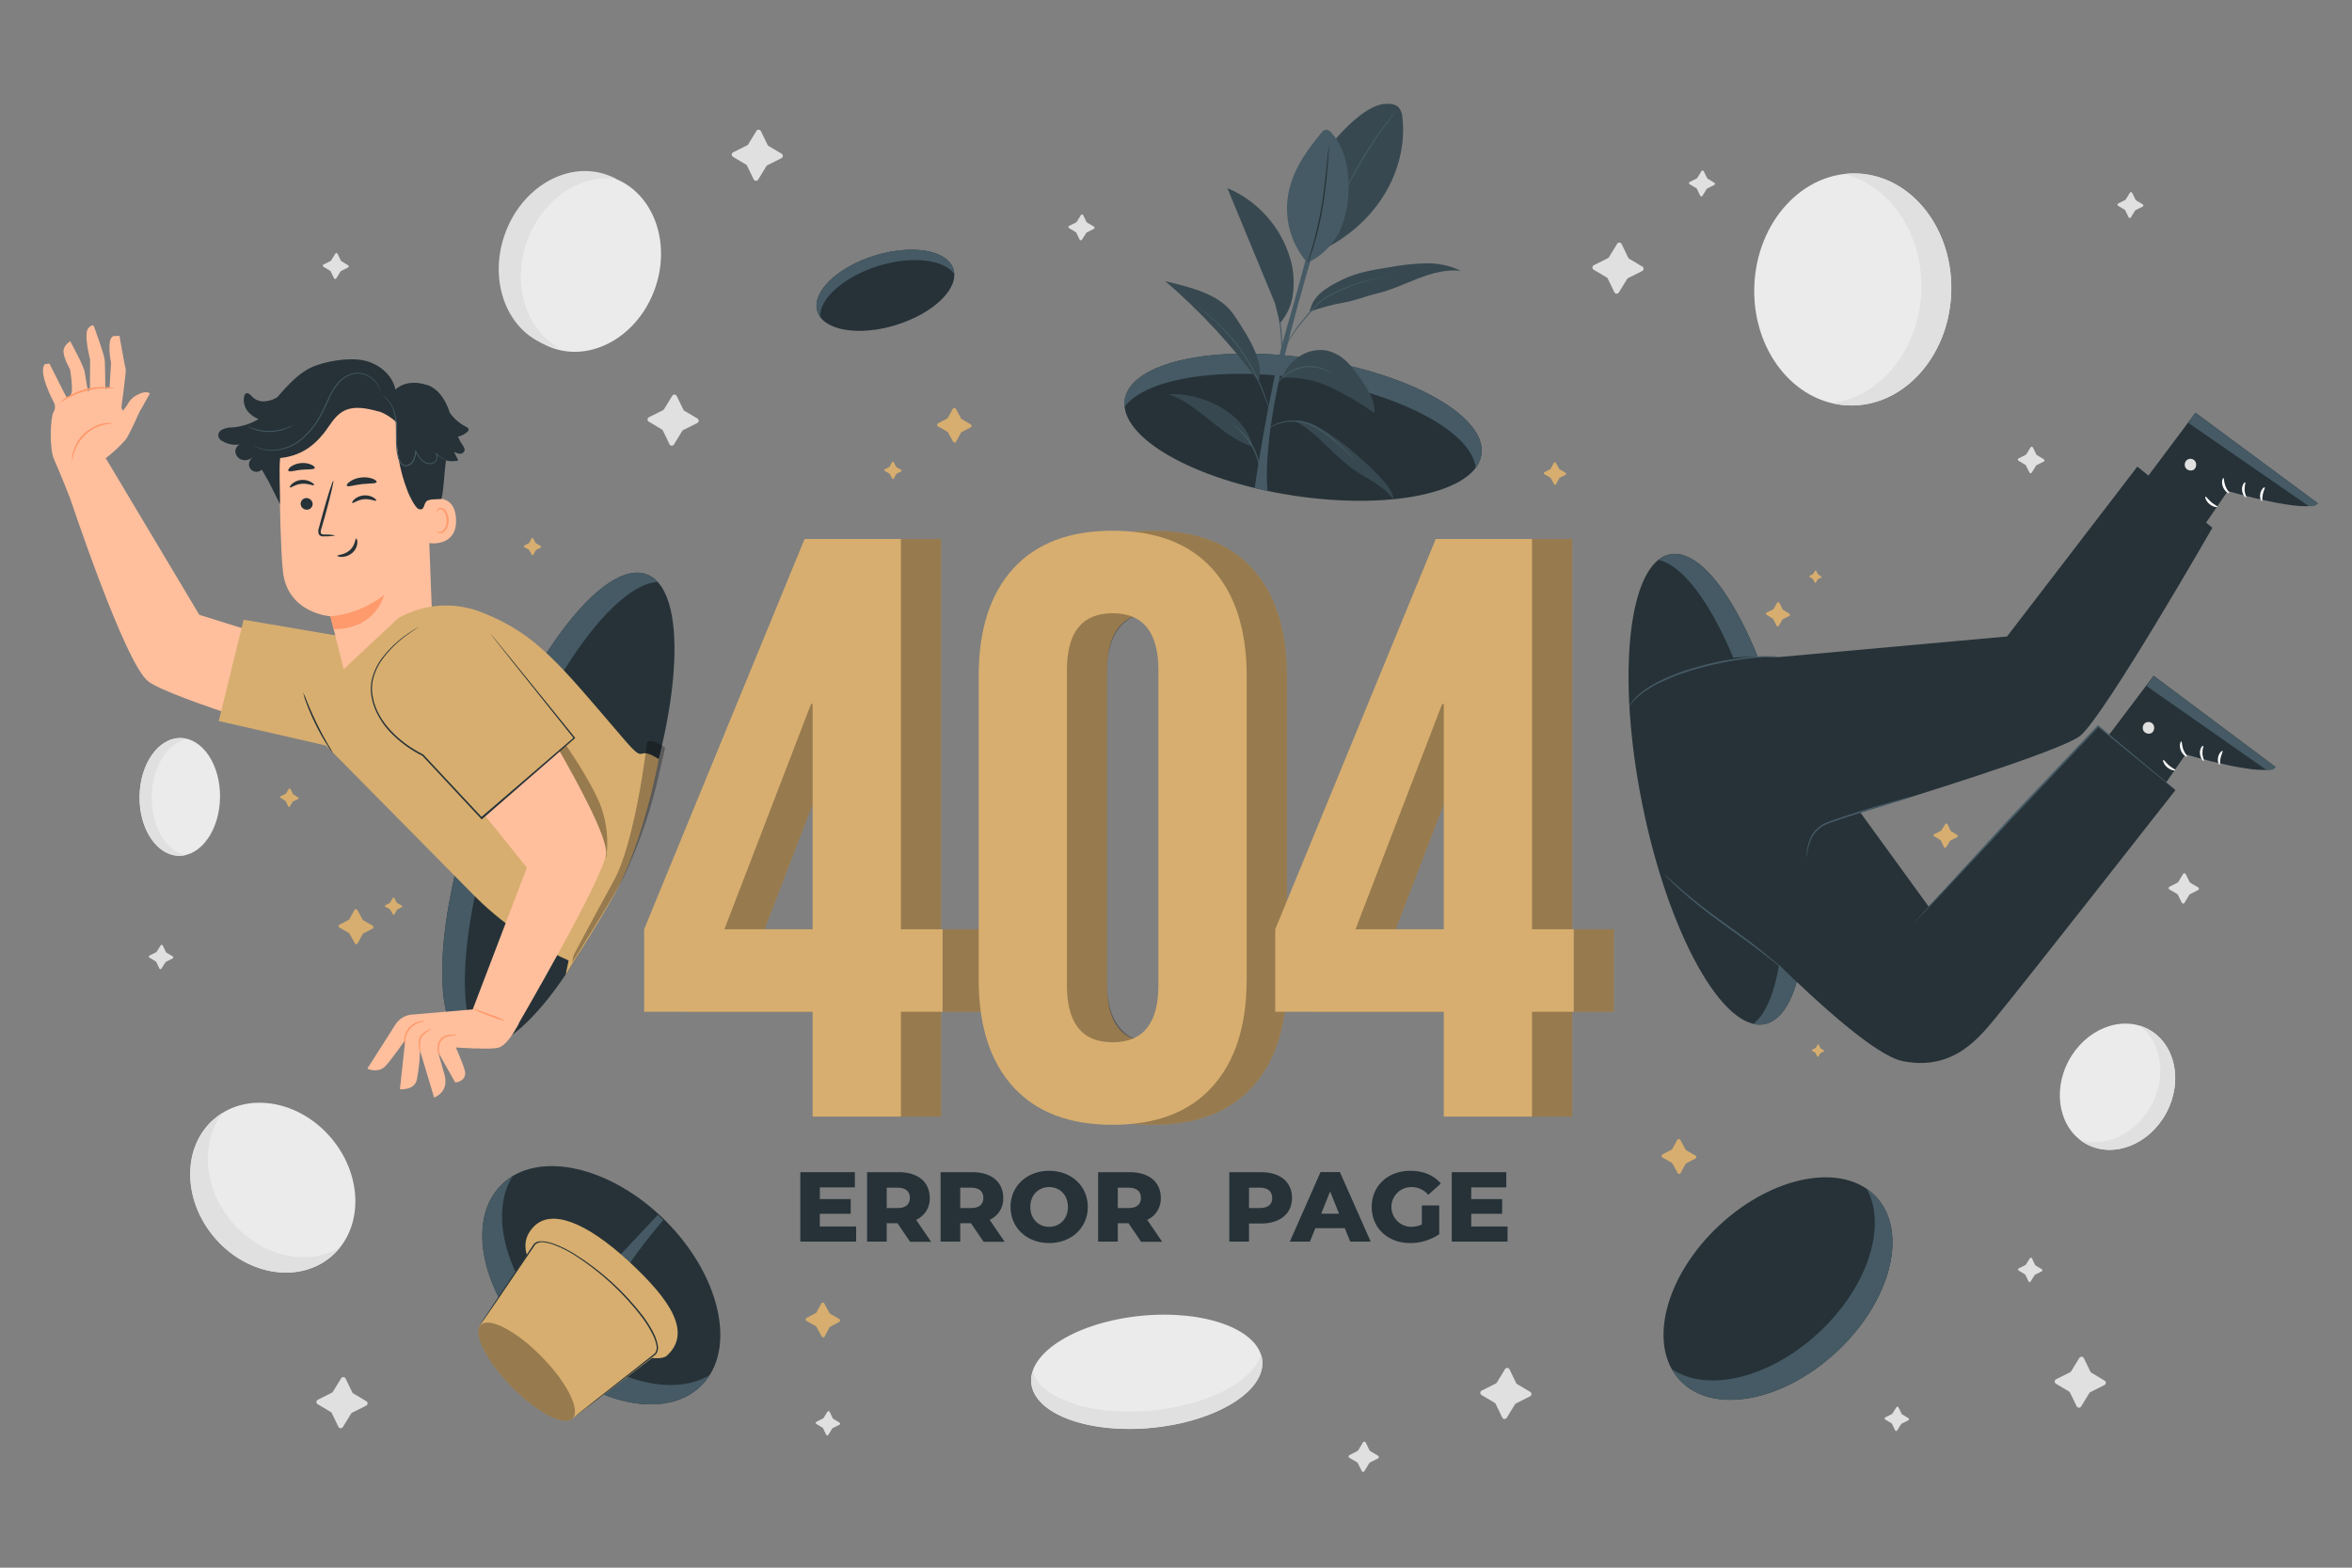 <svg width="750" height="500" viewBox="0 0 750 500" fill="none" xmlns="http://www.w3.org/2000/svg">
<rect x="0" y="0" width="750" height="500" fill="#808080" stroke="none"/>
<path d="M622.188 93.577C623.005 73.153 609.615 56.034 592.282 55.341C574.949 54.648 560.235 70.643 559.418 91.067C558.602 111.49 571.991 128.609 589.324 129.302C606.658 129.995 621.371 114 622.188 93.577Z" fill="#EBEBEB"/>
<path d="M612.639 93.35C611.749 111.951 599.339 126.751 584.029 128.561C585.669 128.959 587.343 129.201 589.029 129.281C606.359 130.171 621.199 114.341 622.179 93.921C623.159 73.501 609.909 56.24 592.579 55.35C591.068 55.275 589.552 55.325 588.049 55.501C602.839 59.09 613.519 74.941 612.639 93.35Z" fill="#E0E0E0"/>
<path d="M367.405 455.395C387.742 453.404 403.446 443.792 402.481 433.926C401.515 424.06 384.245 417.675 363.908 419.665C343.571 421.656 327.867 431.268 328.832 441.134C329.798 451.001 347.068 457.385 367.405 455.395Z" fill="#EBEBEB"/>
<path d="M366.001 450.001C347.441 451.471 332.001 446.001 329.261 437.471C328.968 438.412 328.827 439.394 328.841 440.381C329.011 450.321 345.641 457.081 366.001 455.471C386.361 453.861 402.741 444.521 402.571 434.581C402.555 433.711 402.41 432.848 402.141 432.021C399.451 440.831 384.341 448.581 366.001 450.001Z" fill="#E0E0E0"/>
<path d="M105.48 400.879C115.831 392.209 115.943 375.295 105.73 363.101C95.517 350.908 78.845 348.052 68.493 356.723C58.142 365.394 58.03 382.308 68.243 394.501C78.456 406.695 95.128 409.55 105.48 400.879Z" fill="#EBEBEB"/>
<path d="M74 389.8C83.4 400.8 98.08 404.06 108.37 397.89C107.548 398.912 106.634 399.856 105.64 400.71C95.39 409.49 78.72 406.8 68.41 394.71C58.1 382.62 58.05 365.66 68.3 356.88C69.197 356.114 70.157 355.425 71.17 354.82C63.78 364 64.73 378.88 74 389.8Z" fill="#E0E0E0"/>
<path d="M70.162 254.351C70.314 243.981 64.689 235.489 57.598 235.385C50.508 235.281 44.636 243.604 44.484 253.975C44.332 264.346 49.957 272.837 57.048 272.941C64.138 273.045 70.01 264.722 70.162 254.351Z" fill="#EBEBEB"/>
<path d="M48.39 253.861C48.18 263.311 52.79 271.281 58.97 272.771C58.312 272.907 57.641 272.968 56.97 272.951C49.88 272.741 44.31 264.161 44.54 253.791C44.77 243.421 50.69 235.181 57.78 235.391C58.401 235.408 59.017 235.492 59.62 235.641C53.43 236.891 48.59 244.511 48.39 253.861Z" fill="#E0E0E0"/>
<path d="M659.61 338.39C654.24 348.53 656.87 360.44 665.5 364.97C674.13 369.5 685.5 364.97 690.85 354.82C696.2 344.67 693.59 332.77 684.97 328.23C676.35 323.69 665 328.24 659.61 338.39Z" fill="#EBEBEB"/>
<path d="M686.09 352.37C690.99 343.12 689.23 332.37 682.35 327.15C683.254 327.43 684.131 327.791 684.97 328.23C693.59 332.77 696.23 344.67 690.85 354.82C685.47 364.97 674.12 369.51 665.5 365C664.745 364.606 664.026 364.148 663.35 363.63C671.53 366.11 681.24 361.52 686.09 352.37Z" fill="#E0E0E0"/>
<path d="M208.893 91.941C214.158 76.931 208.097 61.141 195.355 56.671C182.612 52.201 168.015 60.745 162.75 75.754C157.485 90.763 163.546 106.554 176.288 111.024C189.031 115.494 203.628 106.95 208.893 91.941Z" fill="#EBEBEB"/>
<path d="M167.9 77.4C163.21 91.11 167.9 105.4 178.5 111.07C177.205 110.887 175.93 110.586 174.69 110.17C161.9 105.84 155.69 90.17 160.85 75.08C166.01 59.99 180.53 51.34 193.32 55.66C194.435 56.044 195.519 56.515 196.56 57.07C184.81 55.42 172.54 63.82 167.9 77.4Z" fill="#E0E0E0"/>
<path d="M519.51 82.531L523.72 85.031C523.844 85.107 523.944 85.216 524.011 85.345C524.079 85.474 524.11 85.619 524.101 85.764C524.093 85.91 524.046 86.05 523.965 86.171C523.884 86.292 523.771 86.388 523.64 86.451L519.18 88.681C519.04 88.751 518.923 88.858 518.84 88.991L516.23 93.251C516.16 93.378 516.057 93.484 515.932 93.558C515.808 93.632 515.665 93.671 515.52 93.671C515.375 93.671 515.232 93.632 515.107 93.558C514.982 93.484 514.88 93.378 514.81 93.251L512.68 88.851C512.612 88.712 512.504 88.597 512.37 88.521L508.17 86.001C508.046 85.924 507.946 85.815 507.878 85.686C507.811 85.557 507.78 85.412 507.788 85.267C507.797 85.122 507.844 84.981 507.925 84.86C508.006 84.74 508.118 84.643 508.25 84.581L512.71 82.351C512.85 82.281 512.967 82.173 513.05 82.041L515.65 77.791C515.721 77.664 515.825 77.558 515.951 77.484C516.076 77.411 516.219 77.372 516.365 77.372C516.511 77.372 516.653 77.411 516.779 77.484C516.905 77.558 517.009 77.664 517.08 77.791L519.21 82.191C519.276 82.33 519.38 82.447 519.51 82.531Z" fill="#E0E0E0"/>
<path d="M112.619 444.411L116.829 446.911C116.953 446.988 117.054 447.096 117.121 447.226C117.188 447.355 117.219 447.5 117.211 447.645C117.203 447.79 117.155 447.931 117.074 448.051C116.993 448.172 116.881 448.269 116.749 448.331L112.289 450.561C112.15 450.631 112.032 450.738 111.949 450.871L109.339 455.131C109.265 455.256 109.159 455.359 109.031 455.428C108.904 455.498 108.76 455.532 108.614 455.527C108.469 455.522 108.328 455.478 108.206 455.399C108.084 455.321 107.985 455.211 107.919 455.081L105.789 450.681C105.719 450.544 105.612 450.43 105.479 450.351L101.279 447.851C101.156 447.774 101.055 447.666 100.988 447.537C100.921 447.407 100.89 447.263 100.898 447.117C100.906 446.972 100.953 446.832 101.034 446.711C101.116 446.59 101.228 446.493 101.359 446.431L105.819 444.191C105.961 444.124 106.08 444.016 106.159 443.881L108.759 439.631C108.829 439.504 108.932 439.398 109.057 439.324C109.182 439.25 109.324 439.211 109.469 439.211C109.614 439.211 109.757 439.25 109.882 439.324C110.007 439.398 110.109 439.504 110.179 439.631L112.319 444.041C112.379 444.192 112.484 444.322 112.619 444.411Z" fill="#E0E0E0"/>
<path d="M483.76 441.441L487.97 443.941C488.094 444.018 488.194 444.126 488.261 444.255C488.328 444.384 488.36 444.529 488.351 444.674C488.343 444.82 488.296 444.96 488.215 445.081C488.134 445.202 488.021 445.298 487.89 445.361L483.43 447.601C483.288 447.668 483.169 447.776 483.09 447.911L480.48 452.161C480.41 452.288 480.307 452.394 480.182 452.468C480.058 452.542 479.915 452.581 479.77 452.581C479.625 452.581 479.482 452.542 479.357 452.468C479.233 452.394 479.13 452.288 479.06 452.161L476.93 447.751C476.86 447.614 476.752 447.5 476.62 447.421L472.42 444.921C472.296 444.844 472.196 444.735 472.128 444.606C472.061 444.477 472.03 444.332 472.038 444.187C472.047 444.042 472.094 443.901 472.175 443.781C472.256 443.66 472.368 443.563 472.5 443.501L476.96 441.271C477.1 441.201 477.217 441.093 477.3 440.961L479.9 436.701C479.971 436.574 480.075 436.468 480.201 436.395C480.326 436.321 480.469 436.282 480.615 436.282C480.761 436.282 480.903 436.321 481.029 436.395C481.155 436.468 481.259 436.574 481.33 436.701L483.46 441.101C483.525 441.241 483.629 441.359 483.76 441.441Z" fill="#E0E0E0"/>
<path d="M666.921 437.83L671.121 440.34C671.245 440.415 671.347 440.522 671.415 440.65C671.483 440.777 671.516 440.921 671.509 441.066C671.501 441.211 671.455 441.351 671.374 441.472C671.294 441.592 671.182 441.688 671.051 441.75L666.581 444C666.441 444.07 666.323 444.177 666.241 444.31L663.641 448.56C663.571 448.687 663.468 448.794 663.343 448.868C663.218 448.941 663.076 448.98 662.931 448.98C662.785 448.98 662.643 448.941 662.518 448.868C662.393 448.794 662.29 448.687 662.221 448.56L660.081 444.16C660.017 444.019 659.913 443.9 659.781 443.82L655.581 441.32C655.457 441.244 655.355 441.136 655.287 441.008C655.219 440.879 655.187 440.735 655.194 440.59C655.202 440.444 655.248 440.304 655.328 440.182C655.408 440.061 655.52 439.964 655.651 439.9L660.111 437.67C660.25 437.6 660.368 437.493 660.451 437.36L663.061 433.1C663.135 432.975 663.241 432.873 663.369 432.803C663.496 432.734 663.64 432.699 663.785 432.705C663.931 432.71 664.072 432.754 664.194 432.832C664.316 432.911 664.415 433.02 664.481 433.15L666.621 437.55C666.692 437.67 666.796 437.767 666.921 437.83Z" fill="#E0E0E0"/>
<path d="M218.21 131L222.41 133.5C222.534 133.576 222.635 133.684 222.703 133.812C222.771 133.941 222.803 134.085 222.796 134.231C222.789 134.376 222.742 134.517 222.662 134.638C222.582 134.759 222.471 134.857 222.34 134.92L217.87 137.16C217.73 137.23 217.612 137.337 217.53 137.47L214.93 141.72C214.86 141.847 214.757 141.953 214.632 142.027C214.507 142.101 214.365 142.14 214.22 142.14C214.074 142.14 213.932 142.101 213.807 142.027C213.682 141.953 213.579 141.847 213.51 141.72L211.37 137.31C211.303 137.173 211.199 137.059 211.07 136.98L206.87 134.48C206.746 134.404 206.644 134.296 206.576 134.168C206.508 134.039 206.476 133.894 206.483 133.749C206.491 133.604 206.537 133.463 206.617 133.342C206.697 133.221 206.809 133.123 206.94 133.06L211.41 130.83C211.544 130.757 211.658 130.65 211.74 130.52L214.35 126.26C214.419 126.133 214.522 126.027 214.647 125.953C214.772 125.879 214.914 125.84 215.06 125.84C215.205 125.84 215.347 125.879 215.472 125.953C215.597 126.027 215.7 126.133 215.77 126.26L217.91 130.66C217.972 130.802 218.076 130.921 218.21 131Z" fill="#E0E0E0"/>
<path d="M245.059 46.531L249.259 49.031C249.383 49.107 249.483 49.216 249.55 49.345C249.618 49.474 249.649 49.619 249.64 49.764C249.632 49.91 249.585 50.05 249.504 50.171C249.423 50.291 249.31 50.388 249.179 50.45L244.719 52.691C244.577 52.757 244.459 52.865 244.379 53.001L241.779 57.251C241.708 57.377 241.604 57.483 241.478 57.557C241.353 57.63 241.21 57.669 241.064 57.669C240.918 57.669 240.775 57.63 240.65 57.557C240.524 57.483 240.42 57.377 240.349 57.251L238.219 52.84C238.15 52.706 238.046 52.592 237.919 52.511L233.709 50.001C233.585 49.924 233.485 49.815 233.418 49.686C233.35 49.557 233.319 49.412 233.327 49.267C233.336 49.121 233.383 48.981 233.464 48.86C233.545 48.739 233.657 48.643 233.789 48.581L238.249 46.35C238.389 46.28 238.506 46.173 238.589 46.041L241.199 41.781C241.269 41.653 241.372 41.547 241.496 41.473C241.621 41.399 241.764 41.36 241.909 41.36C242.054 41.36 242.197 41.399 242.321 41.473C242.446 41.547 242.549 41.653 242.619 41.781L244.749 46.181C244.813 46.327 244.921 46.449 245.059 46.531Z" fill="#E0E0E0"/>
<path d="M108.879 83.321L110.999 84.591C111.064 84.626 111.118 84.678 111.156 84.742C111.193 84.805 111.213 84.877 111.213 84.951C111.213 85.025 111.193 85.097 111.156 85.16C111.118 85.224 111.064 85.276 110.999 85.311L108.739 86.451C108.67 86.484 108.611 86.536 108.569 86.601L107.249 88.761C107.213 88.825 107.16 88.879 107.095 88.916C107.031 88.953 106.958 88.973 106.884 88.973C106.81 88.973 106.737 88.953 106.673 88.916C106.609 88.879 106.556 88.825 106.519 88.761L105.439 86.531C105.406 86.461 105.354 86.402 105.289 86.361L103.149 85.091C103.085 85.056 103.031 85.004 102.993 84.94C102.955 84.877 102.936 84.805 102.936 84.731C102.936 84.657 102.955 84.585 102.993 84.522C103.031 84.458 103.085 84.406 103.149 84.371L105.419 83.231C105.489 83.198 105.548 83.146 105.589 83.081L106.909 80.921C106.945 80.856 106.997 80.802 107.06 80.764C107.123 80.727 107.196 80.707 107.269 80.707C107.343 80.707 107.415 80.727 107.479 80.764C107.542 80.802 107.594 80.856 107.629 80.921L108.719 83.151C108.752 83.224 108.808 83.284 108.879 83.321Z" fill="#E0E0E0"/>
<path d="M346.689 71.001L348.819 72.27C348.884 72.306 348.938 72.358 348.975 72.421C349.013 72.484 349.033 72.557 349.033 72.63C349.033 72.704 349.013 72.776 348.975 72.84C348.938 72.903 348.884 72.955 348.819 72.99L346.559 74.121C346.487 74.154 346.427 74.21 346.389 74.281L344.999 76.441C344.964 76.505 344.912 76.559 344.848 76.597C344.785 76.634 344.713 76.654 344.639 76.654C344.565 76.654 344.493 76.634 344.43 76.597C344.366 76.559 344.314 76.505 344.279 76.441L343.199 74.21C343.166 74.141 343.114 74.082 343.049 74.04L340.909 72.77C340.844 72.735 340.79 72.683 340.753 72.62C340.715 72.556 340.695 72.484 340.695 72.41C340.695 72.337 340.715 72.264 340.753 72.201C340.79 72.138 340.844 72.086 340.909 72.05L343.179 70.921C343.249 70.883 343.308 70.828 343.349 70.76L344.669 68.6C344.704 68.536 344.756 68.482 344.82 68.444C344.883 68.407 344.955 68.387 345.029 68.387C345.103 68.387 345.175 68.407 345.238 68.444C345.302 68.482 345.354 68.536 345.389 68.6L346.469 70.841C346.524 70.916 346.601 70.972 346.689 71.001Z" fill="#E0E0E0"/>
<path d="M544.51 57.001L546.65 58.271C546.714 58.306 546.768 58.358 546.806 58.421C546.844 58.485 546.863 58.557 546.863 58.631C546.863 58.704 546.844 58.777 546.806 58.84C546.768 58.903 546.714 58.956 546.65 58.991L544.38 60.121C544.31 60.158 544.251 60.213 544.21 60.281L542.89 62.441C542.854 62.505 542.802 62.559 542.739 62.597C542.676 62.635 542.603 62.654 542.53 62.654C542.456 62.654 542.384 62.635 542.32 62.597C542.257 62.559 542.205 62.505 542.17 62.441L541.09 60.201C541.053 60.131 540.997 60.072 540.93 60.031L538.8 58.761C538.735 58.725 538.681 58.673 538.643 58.61C538.606 58.547 538.586 58.474 538.586 58.401C538.586 58.327 538.606 58.255 538.643 58.191C538.681 58.128 538.735 58.076 538.8 58.041L541.06 56.911C541.132 56.877 541.192 56.821 541.23 56.751L542.56 54.591C542.595 54.526 542.647 54.472 542.71 54.434C542.774 54.397 542.846 54.377 542.92 54.377C542.993 54.377 543.066 54.397 543.129 54.434C543.192 54.472 543.244 54.526 543.28 54.591L544.36 56.821C544.391 56.894 544.443 56.957 544.51 57.001Z" fill="#E0E0E0"/>
<path d="M681.129 63.901L683.259 65.171C683.324 65.206 683.378 65.258 683.415 65.321C683.453 65.385 683.473 65.457 683.473 65.531C683.473 65.604 683.453 65.677 683.415 65.74C683.378 65.803 683.324 65.855 683.259 65.891L680.999 67.001C680.929 67.038 680.87 67.093 680.829 67.161L679.509 69.321C679.472 69.385 679.419 69.439 679.355 69.476C679.291 69.513 679.218 69.533 679.144 69.533C679.07 69.533 678.997 69.513 678.933 69.476C678.869 69.439 678.816 69.385 678.779 69.321L677.699 67.081C677.666 67.011 677.614 66.952 677.549 66.911L675.409 65.641C675.344 65.605 675.29 65.553 675.253 65.49C675.215 65.427 675.195 65.354 675.195 65.281C675.195 65.207 675.215 65.135 675.253 65.071C675.29 65.008 675.344 64.956 675.409 64.921L677.679 63.791C677.752 63.757 677.811 63.701 677.849 63.631L679.169 61.471C679.204 61.406 679.256 61.352 679.32 61.314C679.383 61.277 679.455 61.257 679.529 61.257C679.603 61.257 679.675 61.277 679.738 61.314C679.802 61.352 679.854 61.406 679.889 61.471L680.999 63.731C681.024 63.8 681.069 63.859 681.129 63.901Z" fill="#E0E0E0"/>
<path d="M436.939 462.831L439.439 464.291C439.514 464.334 439.576 464.396 439.619 464.47C439.662 464.545 439.685 464.63 439.685 464.716C439.685 464.802 439.662 464.887 439.619 464.962C439.576 465.036 439.514 465.098 439.439 465.141L436.809 466.481C436.727 466.525 436.657 466.591 436.609 466.671L435.089 469.201C435.046 469.276 434.984 469.338 434.91 469.381C434.835 469.424 434.75 469.447 434.664 469.447C434.578 469.447 434.493 469.424 434.419 469.381C434.344 469.338 434.282 469.276 434.239 469.201L432.959 466.601C432.915 466.524 432.854 466.459 432.779 466.411L430.269 464.951C430.194 464.91 430.132 464.849 430.088 464.775C430.044 464.701 430.021 464.617 430.021 464.531C430.021 464.445 430.044 464.361 430.088 464.287C430.132 464.213 430.194 464.153 430.269 464.111L432.899 462.761C432.981 462.721 433.051 462.659 433.099 462.581L434.619 460.041C434.662 459.966 434.724 459.904 434.799 459.861C434.873 459.818 434.958 459.795 435.044 459.795C435.13 459.795 435.215 459.818 435.29 459.861C435.364 459.904 435.426 459.966 435.469 460.041L436.749 462.641C436.791 462.723 436.858 462.789 436.939 462.831Z" fill="#E0E0E0"/>
<path d="M698.429 281.561L700.939 283.021C701.014 283.062 701.077 283.123 701.12 283.197C701.164 283.271 701.187 283.355 701.187 283.441C701.187 283.526 701.164 283.61 701.12 283.684C701.077 283.758 701.014 283.819 700.939 283.861L698.309 285.211C698.225 285.252 698.155 285.318 698.109 285.401L696.589 287.931C696.546 288.005 696.484 288.067 696.41 288.111C696.335 288.154 696.25 288.177 696.164 288.177C696.078 288.177 695.993 288.154 695.919 288.111C695.844 288.067 695.782 288.005 695.739 287.931L694.459 285.331C694.417 285.249 694.351 285.183 694.269 285.141L691.769 283.681C691.694 283.639 691.631 283.578 691.588 283.504C691.544 283.43 691.521 283.346 691.521 283.261C691.521 283.175 691.544 283.091 691.588 283.017C691.631 282.943 691.694 282.882 691.769 282.841L694.399 281.491C694.482 281.446 694.551 281.381 694.599 281.301L696.119 278.771C696.162 278.696 696.224 278.634 696.299 278.59C696.373 278.547 696.458 278.524 696.544 278.524C696.63 278.524 696.715 278.547 696.79 278.59C696.864 278.634 696.926 278.696 696.969 278.771L698.249 281.371C698.29 281.45 698.352 281.516 698.429 281.561Z" fill="#E0E0E0"/>
<path d="M53.05 303.82L55.05 305.01C55.11 305.044 55.16 305.094 55.195 305.153C55.23 305.213 55.249 305.281 55.249 305.35C55.249 305.42 55.23 305.488 55.195 305.547C55.16 305.607 55.11 305.656 55.05 305.69L52.91 306.76C52.845 306.797 52.79 306.848 52.75 306.91L51.5 308.91C51.466 308.971 51.416 309.021 51.357 309.056C51.297 309.091 51.229 309.109 51.16 309.109C51.09 309.109 51.022 309.091 50.963 309.056C50.903 309.021 50.854 308.971 50.82 308.91L49.82 306.8C49.783 306.736 49.732 306.681 49.67 306.64L47.67 305.44C47.609 305.406 47.559 305.357 47.524 305.297C47.489 305.238 47.471 305.17 47.471 305.1C47.471 305.031 47.489 304.963 47.524 304.903C47.559 304.844 47.609 304.794 47.67 304.76L49.81 303.69C49.879 303.66 49.935 303.607 49.97 303.54L51.22 301.54C51.251 301.477 51.3 301.424 51.36 301.387C51.42 301.35 51.489 301.33 51.56 301.33C51.63 301.33 51.7 301.35 51.76 301.387C51.82 301.424 51.868 301.477 51.9 301.54L52.9 303.65C52.938 303.716 52.989 303.774 53.05 303.82Z" fill="#E0E0E0"/>
<path d="M265.69 452.521L267.69 453.721C267.751 453.755 267.801 453.804 267.836 453.864C267.871 453.923 267.889 453.991 267.889 454.061C267.889 454.13 267.871 454.198 267.836 454.258C267.801 454.317 267.751 454.367 267.69 454.401L265.55 455.471C265.484 455.504 265.428 455.556 265.39 455.621L264.14 457.621C264.106 457.681 264.057 457.731 263.997 457.766C263.938 457.801 263.869 457.82 263.8 457.82C263.731 457.82 263.663 457.801 263.603 457.766C263.544 457.731 263.494 457.681 263.46 457.621L262.46 455.511C262.424 455.446 262.372 455.391 262.31 455.351L260.31 454.151C260.25 454.117 260.2 454.067 260.165 454.008C260.13 453.948 260.111 453.88 260.111 453.811C260.111 453.741 260.13 453.673 260.165 453.614C260.2 453.554 260.25 453.505 260.31 453.471L262.45 452.401C262.519 452.37 262.576 452.317 262.61 452.251L263.86 450.251C263.894 450.19 263.944 450.14 264.003 450.105C264.063 450.07 264.131 450.052 264.2 450.052C264.27 450.052 264.337 450.07 264.397 450.105C264.457 450.14 264.506 450.19 264.54 450.251L265.54 452.361C265.574 452.427 265.626 452.483 265.69 452.521Z" fill="#E0E0E0"/>
<path d="M649.081 403.6L651.081 404.8C651.141 404.834 651.191 404.883 651.226 404.943C651.261 405.003 651.28 405.071 651.28 405.14C651.28 405.209 651.261 405.277 651.226 405.337C651.191 405.397 651.141 405.446 651.081 405.48L648.941 406.55C648.874 406.583 648.819 406.636 648.781 406.7L647.531 408.7C647.497 408.76 647.447 408.81 647.388 408.845C647.328 408.88 647.26 408.899 647.191 408.899C647.121 408.899 647.053 408.88 646.994 408.845C646.934 408.81 646.885 408.76 646.851 408.7L645.851 406.59C645.821 406.524 645.772 406.468 645.711 406.43L643.711 405.23C643.65 405.196 643.6 405.147 643.565 405.087C643.53 405.027 643.512 404.959 643.512 404.89C643.512 404.821 643.53 404.753 643.565 404.693C643.6 404.633 643.65 404.584 643.711 404.55L645.851 403.48C645.92 403.45 645.976 403.397 646.011 403.33L647.261 401.33C647.295 401.269 647.344 401.219 647.404 401.184C647.463 401.149 647.531 401.131 647.601 401.131C647.67 401.131 647.738 401.149 647.798 401.184C647.857 401.219 647.907 401.269 647.941 401.33L648.941 403.43C648.97 403.499 649.019 403.558 649.081 403.6Z" fill="#E0E0E0"/>
<path d="M606.54 451.101L608.54 452.301C608.6 452.334 608.65 452.384 608.685 452.444C608.72 452.503 608.739 452.571 608.739 452.641C608.739 452.71 608.72 452.778 608.685 452.838C608.65 452.897 608.6 452.947 608.54 452.981L606.4 454.051C606.331 454.081 606.275 454.134 606.24 454.201L604.99 456.201C604.956 456.261 604.907 456.311 604.847 456.346C604.787 456.381 604.719 456.4 604.65 456.4C604.581 456.4 604.513 456.381 604.453 456.346C604.393 456.311 604.344 456.261 604.31 456.201L603.31 454.091C603.273 454.029 603.222 453.977 603.16 453.941L601.16 452.741C601.099 452.707 601.049 452.657 601.014 452.598C600.979 452.538 600.961 452.47 600.961 452.401C600.961 452.331 600.979 452.263 601.014 452.204C601.049 452.144 601.099 452.094 601.16 452.061L603.3 450.991C603.365 450.954 603.419 450.903 603.46 450.841L604.71 448.841C604.744 448.78 604.793 448.73 604.853 448.695C604.913 448.66 604.981 448.642 605.05 448.642C605.119 448.642 605.187 448.66 605.247 448.695C605.307 448.73 605.356 448.78 605.39 448.841L606.39 450.951C606.428 451.012 606.479 451.063 606.54 451.101Z" fill="#E0E0E0"/>
<path d="M649.551 145.17L651.731 146.47C651.795 146.507 651.849 146.56 651.886 146.624C651.923 146.688 651.943 146.761 651.943 146.835C651.943 146.909 651.923 146.982 651.886 147.046C651.849 147.11 651.795 147.163 651.731 147.2L649.411 148.36C649.341 148.397 649.282 148.452 649.241 148.52L647.881 150.73C647.844 150.794 647.791 150.848 647.727 150.885C647.663 150.923 647.59 150.942 647.516 150.942C647.442 150.942 647.369 150.923 647.305 150.885C647.241 150.848 647.187 150.794 647.151 150.73L646.001 148.42C645.967 148.348 645.911 148.288 645.841 148.25L643.661 146.95C643.594 146.914 643.538 146.861 643.499 146.796C643.46 146.73 643.439 146.656 643.439 146.58C643.439 146.504 643.46 146.43 643.499 146.364C643.538 146.299 643.594 146.246 643.661 146.21L645.981 145.06C646.051 145.019 646.11 144.961 646.151 144.89L647.501 142.69C647.537 142.623 647.59 142.567 647.655 142.528C647.72 142.489 647.795 142.469 647.871 142.469C647.947 142.469 648.021 142.489 648.086 142.528C648.151 142.567 648.205 142.623 648.241 142.69L649.351 144.97C649.368 145.015 649.395 145.057 649.43 145.091C649.464 145.126 649.505 145.152 649.551 145.17Z" fill="#E0E0E0"/>
<path d="M579.761 183.21L580.761 183.86C580.792 183.875 580.819 183.9 580.837 183.93C580.856 183.96 580.866 183.994 580.866 184.03C580.866 184.065 580.856 184.1 580.837 184.13C580.819 184.16 580.792 184.184 580.761 184.2L579.701 184.71C579.665 184.726 579.637 184.754 579.621 184.79L579.021 185.79C579.003 185.821 578.978 185.847 578.947 185.865C578.916 185.883 578.881 185.893 578.846 185.893C578.81 185.893 578.775 185.883 578.744 185.865C578.713 185.847 578.688 185.821 578.671 185.79L578.121 184.7C578.102 184.666 578.074 184.638 578.041 184.62L577.041 183.97C577.009 183.954 576.983 183.93 576.964 183.9C576.945 183.87 576.936 183.835 576.936 183.8C576.936 183.764 576.945 183.73 576.964 183.7C576.983 183.67 577.009 183.645 577.041 183.63L578.111 183.12C578.144 183.101 578.172 183.074 578.191 183.04L578.791 182.04C578.806 182.008 578.831 181.982 578.861 181.963C578.891 181.944 578.925 181.935 578.961 181.935C578.996 181.935 579.031 181.944 579.061 181.963C579.091 181.982 579.115 182.008 579.131 182.04L579.691 183.13C579.705 183.163 579.73 183.191 579.761 183.21Z" fill="#D7AE6F"/>
<path d="M580.581 334.37L581.581 335.02C581.613 335.035 581.639 335.06 581.658 335.09C581.676 335.12 581.686 335.154 581.686 335.19C581.686 335.225 581.676 335.26 581.658 335.29C581.639 335.32 581.613 335.344 581.581 335.36L580.521 335.87C580.485 335.885 580.456 335.914 580.441 335.95L579.841 336.95C579.824 336.981 579.798 337.007 579.768 337.025C579.737 337.043 579.702 337.053 579.666 337.053C579.63 337.053 579.595 337.043 579.564 337.025C579.534 337.007 579.508 336.981 579.491 336.95L578.941 335.86C578.92 335.828 578.892 335.801 578.861 335.78L577.861 335.14C577.83 335.122 577.804 335.097 577.786 335.066C577.767 335.035 577.758 335 577.758 334.965C577.758 334.929 577.767 334.894 577.786 334.863C577.804 334.832 577.83 334.807 577.861 334.79L578.931 334.28C578.962 334.262 578.989 334.238 579.011 334.21L579.601 333.21C579.618 333.178 579.644 333.152 579.674 333.134C579.705 333.116 579.74 333.106 579.776 333.106C579.812 333.106 579.847 333.116 579.878 333.134C579.908 333.152 579.934 333.178 579.951 333.21L580.501 334.3C580.523 334.328 580.55 334.351 580.581 334.37Z" fill="#D7AE6F"/>
<path d="M622.109 265.1L624.109 266.3C624.17 266.333 624.22 266.383 624.255 266.443C624.29 266.502 624.308 266.57 624.308 266.64C624.308 266.709 624.29 266.777 624.255 266.837C624.22 266.896 624.17 266.946 624.109 266.98L621.999 268.05C621.93 268.083 621.871 268.135 621.829 268.2L620.589 270.2C620.555 270.26 620.506 270.31 620.446 270.345C620.386 270.38 620.318 270.399 620.249 270.399C620.18 270.399 620.112 270.38 620.052 270.345C619.993 270.31 619.943 270.26 619.909 270.2L618.909 268.1C618.88 268.033 618.831 267.978 618.769 267.94L616.769 266.74C616.709 266.706 616.659 266.656 616.624 266.597C616.589 266.537 616.57 266.469 616.57 266.4C616.57 266.33 616.589 266.262 616.624 266.203C616.659 266.143 616.709 266.093 616.769 266.06L618.909 264.99C618.978 264.959 619.035 264.906 619.069 264.84L620.319 262.84C620.353 262.779 620.403 262.729 620.462 262.694C620.522 262.659 620.59 262.641 620.659 262.641C620.728 262.641 620.797 262.659 620.856 262.694C620.916 262.729 620.965 262.779 620.999 262.84L621.999 264.95C622.02 265.01 622.058 265.062 622.109 265.1Z" fill="#D7AE6F"/>
<path d="M568.6 194.53L570.6 195.78C570.661 195.812 570.712 195.86 570.747 195.919C570.782 195.978 570.801 196.046 570.801 196.115C570.801 196.183 570.782 196.251 570.747 196.31C570.712 196.369 570.661 196.417 570.6 196.45L568.53 197.45C568.466 197.486 568.411 197.538 568.37 197.6L567.21 199.6C567.176 199.66 567.127 199.71 567.067 199.745C567.008 199.78 566.94 199.799 566.87 199.799C566.801 199.799 566.733 199.78 566.673 199.745C566.614 199.71 566.564 199.66 566.53 199.6L565.46 197.47C565.424 197.405 565.372 197.35 565.31 197.31L563.31 196.06C563.25 196.026 563.2 195.976 563.165 195.917C563.13 195.857 563.111 195.789 563.111 195.72C563.111 195.65 563.13 195.582 563.165 195.523C563.2 195.463 563.25 195.414 563.31 195.38L565.39 194.38C565.454 194.35 565.506 194.301 565.54 194.24L566.71 192.24C566.743 192.179 566.791 192.128 566.85 192.093C566.909 192.058 566.977 192.039 567.045 192.039C567.114 192.039 567.182 192.058 567.241 192.093C567.3 192.128 567.348 192.179 567.38 192.24L568.46 194.36C568.49 194.429 568.538 194.488 568.6 194.53Z" fill="#D7AE6F"/>
<path d="M93.52 253.35L95.05 254.35C95.096 254.375 95.135 254.412 95.161 254.457C95.188 254.502 95.202 254.553 95.202 254.605C95.202 254.657 95.188 254.709 95.161 254.754C95.135 254.798 95.096 254.835 95.05 254.86L93.46 255.6C93.409 255.622 93.367 255.661 93.34 255.71L92.43 257.2C92.405 257.246 92.368 257.284 92.324 257.311C92.279 257.338 92.227 257.352 92.175 257.352C92.123 257.352 92.072 257.338 92.027 257.311C91.982 257.284 91.945 257.246 91.92 257.2L91.13 255.58C91.101 255.528 91.06 255.483 91.01 255.45L89.49 254.45C89.445 254.424 89.406 254.386 89.38 254.34C89.354 254.295 89.34 254.243 89.34 254.19C89.34 254.137 89.354 254.086 89.38 254.04C89.406 253.994 89.445 253.956 89.49 253.93L91.07 253.2C91.123 253.18 91.166 253.141 91.19 253.09L92.1 251.6C92.125 251.554 92.162 251.516 92.207 251.489C92.252 251.462 92.303 251.448 92.355 251.448C92.407 251.448 92.459 251.462 92.504 251.489C92.549 251.516 92.585 251.554 92.61 251.6L93.41 253.22C93.436 253.272 93.473 253.317 93.52 253.35Z" fill="#D7AE6F"/>
<path d="M126.641 288L128.121 288.85C128.165 288.873 128.202 288.907 128.228 288.95C128.253 288.992 128.267 289.041 128.267 289.09C128.267 289.14 128.253 289.188 128.228 289.231C128.202 289.273 128.165 289.307 128.121 289.33L126.661 290.09C126.615 290.116 126.577 290.154 126.551 290.2L125.771 291.64C125.746 291.684 125.711 291.72 125.668 291.746C125.625 291.771 125.576 291.785 125.526 291.785C125.476 291.785 125.427 291.771 125.383 291.746C125.34 291.72 125.305 291.684 125.281 291.64L124.461 290.15C124.438 290.099 124.4 290.057 124.351 290.03L122.881 289.19C122.837 289.168 122.8 289.133 122.774 289.091C122.748 289.048 122.734 289 122.734 288.95C122.734 288.901 122.748 288.852 122.774 288.81C122.8 288.767 122.837 288.733 122.881 288.71L124.341 287.95C124.385 287.922 124.422 287.884 124.451 287.84L125.231 286.4C125.253 286.356 125.288 286.319 125.33 286.293C125.372 286.268 125.421 286.254 125.471 286.254C125.52 286.254 125.569 286.268 125.611 286.293C125.654 286.319 125.688 286.356 125.711 286.4L126.531 287.89C126.557 287.936 126.595 287.974 126.641 288Z" fill="#D7AE6F"/>
<path d="M170.94 173.309L172.42 174.159C172.461 174.184 172.496 174.219 172.519 174.261C172.543 174.303 172.556 174.351 172.556 174.399C172.556 174.447 172.543 174.495 172.519 174.537C172.496 174.579 172.461 174.614 172.42 174.639L170.96 175.399C170.913 175.419 170.874 175.454 170.85 175.499L170.06 176.949C170.037 176.993 170.003 177.03 169.96 177.056C169.918 177.082 169.869 177.095 169.82 177.095C169.77 177.095 169.722 177.082 169.679 177.056C169.637 177.03 169.603 176.993 169.58 176.949L168.76 175.449C168.734 175.403 168.696 175.365 168.65 175.339L167.17 174.499C167.126 174.475 167.09 174.439 167.064 174.396C167.039 174.353 167.025 174.304 167.025 174.254C167.025 174.204 167.039 174.155 167.064 174.112C167.09 174.069 167.126 174.033 167.17 174.009L168.63 173.249C168.672 173.227 168.707 173.192 168.73 173.149L169.52 171.699C169.543 171.655 169.577 171.618 169.619 171.592C169.662 171.566 169.71 171.553 169.76 171.553C169.809 171.553 169.858 171.566 169.9 171.592C169.943 171.618 169.977 171.655 170 171.699L170.82 173.189C170.854 173.235 170.894 173.275 170.94 173.309Z" fill="#D7AE6F"/>
<path d="M285.881 149L287.361 149.85C287.405 149.872 287.442 149.907 287.468 149.949C287.494 149.991 287.507 150.04 287.507 150.09C287.507 150.139 287.494 150.188 287.468 150.23C287.442 150.273 287.405 150.307 287.361 150.33L285.901 151.09C285.876 151.1 285.854 151.115 285.835 151.134C285.816 151.152 285.801 151.175 285.791 151.2L285.001 152.64C284.978 152.684 284.944 152.721 284.902 152.747C284.859 152.772 284.811 152.786 284.761 152.786C284.712 152.786 284.663 152.772 284.621 152.747C284.578 152.721 284.544 152.684 284.521 152.64L283.701 151.15C283.679 151.099 283.64 151.056 283.591 151.03L282.111 150.19C282.067 150.167 282.03 150.133 282.004 150.09C281.978 150.048 281.965 149.999 281.965 149.95C281.965 149.9 281.978 149.851 282.004 149.809C282.03 149.767 282.067 149.732 282.111 149.71L283.571 148.95C283.615 148.921 283.652 148.884 283.681 148.84L284.461 147.39C284.486 147.348 284.521 147.314 284.563 147.29C284.605 147.266 284.653 147.254 284.701 147.254C284.749 147.254 284.797 147.266 284.839 147.29C284.881 147.314 284.916 147.348 284.941 147.39L285.761 148.88C285.788 148.931 285.83 148.973 285.881 149Z" fill="#D7AE6F"/>
<path d="M115.841 293.52L118.771 295.2C118.866 295.244 118.948 295.314 119.004 295.403C119.061 295.491 119.092 295.594 119.092 295.7C119.092 295.805 119.061 295.908 119.004 295.997C118.948 296.085 118.866 296.156 118.771 296.2L115.881 297.71C115.787 297.755 115.71 297.829 115.661 297.92L114.101 300.79C114.06 300.889 113.991 300.974 113.902 301.034C113.813 301.094 113.708 301.126 113.601 301.126C113.493 301.126 113.388 301.094 113.299 301.034C113.21 300.974 113.141 300.889 113.101 300.79L111.471 297.79C111.419 297.695 111.343 297.615 111.251 297.56L108.311 295.88C108.211 295.839 108.126 295.77 108.066 295.681C108.007 295.592 107.975 295.487 107.975 295.38C107.975 295.272 108.007 295.167 108.066 295.078C108.126 294.989 108.211 294.92 108.311 294.88L111.211 293.37C111.299 293.321 111.372 293.248 111.421 293.16L112.981 290.29C113.025 290.194 113.095 290.113 113.184 290.056C113.272 289.999 113.375 289.969 113.481 289.969C113.586 289.969 113.689 289.999 113.778 290.056C113.866 290.113 113.937 290.194 113.981 290.29L115.611 293.29C115.664 293.387 115.744 293.466 115.841 293.52Z" fill="#D7AE6F"/>
<path d="M306.609 133.66L309.539 135.34C309.625 135.386 309.696 135.455 309.746 135.538C309.796 135.622 309.822 135.717 309.822 135.815C309.822 135.912 309.796 136.008 309.746 136.091C309.696 136.175 309.625 136.243 309.539 136.29L306.649 137.8C306.558 137.848 306.482 137.921 306.429 138.01L304.869 140.88C304.823 140.965 304.754 141.037 304.671 141.087C304.587 141.137 304.492 141.163 304.394 141.163C304.297 141.163 304.201 141.137 304.118 141.087C304.034 141.037 303.966 140.965 303.919 140.88L302.289 137.88C302.237 137.788 302.161 137.712 302.069 137.66L299.139 136C299.044 135.956 298.962 135.885 298.905 135.797C298.849 135.708 298.818 135.605 298.818 135.5C298.818 135.394 298.849 135.291 298.905 135.203C298.962 135.114 299.044 135.044 299.139 135L302.039 133.49C302.13 133.444 302.204 133.371 302.249 133.28L303.809 130.41C303.853 130.314 303.924 130.233 304.012 130.176C304.101 130.119 304.204 130.089 304.309 130.089C304.415 130.089 304.518 130.119 304.606 130.176C304.695 130.233 304.765 130.314 304.809 130.41L306.439 133.41C306.474 133.506 306.532 133.592 306.609 133.66Z" fill="#D7AE6F"/>
<path d="M264.679 419L267.609 420.68C267.695 420.727 267.766 420.795 267.816 420.879C267.866 420.963 267.892 421.058 267.892 421.155C267.892 421.253 267.866 421.348 267.816 421.432C267.766 421.516 267.695 421.584 267.609 421.63L264.709 423.14C264.618 423.186 264.545 423.26 264.499 423.35L262.999 426.22C262.955 426.316 262.885 426.397 262.796 426.454C262.708 426.511 262.605 426.541 262.499 426.541C262.394 426.541 262.291 426.511 262.202 426.454C262.114 426.397 262.043 426.316 261.999 426.22L260.369 423.22C260.317 423.128 260.241 423.052 260.149 423L257.219 421.32C257.124 421.277 257.042 421.206 256.986 421.117C256.929 421.029 256.898 420.926 256.898 420.82C256.898 420.715 256.929 420.612 256.986 420.523C257.042 420.435 257.124 420.364 257.219 420.32L260.119 418.81C260.213 418.765 260.29 418.692 260.339 418.6L261.899 415.73C261.946 415.645 262.014 415.573 262.098 415.523C262.181 415.474 262.277 415.447 262.374 415.447C262.472 415.447 262.567 415.474 262.651 415.523C262.734 415.573 262.803 415.645 262.849 415.73L264.479 418.73C264.519 418.837 264.589 418.931 264.679 419Z" fill="#D7AE6F"/>
<path d="M537.671 366.86L540.601 368.54C540.697 368.584 540.778 368.655 540.835 368.743C540.892 368.832 540.922 368.935 540.922 369.04C540.922 369.146 540.892 369.249 540.835 369.337C540.778 369.426 540.697 369.497 540.601 369.54L537.721 371C537.63 371.049 537.554 371.121 537.501 371.21L535.941 374.08C535.9 374.18 535.831 374.265 535.742 374.325C535.653 374.384 535.548 374.416 535.441 374.416C535.334 374.416 535.229 374.384 535.14 374.325C535.051 374.265 534.982 374.18 534.941 374.08L533.311 371.08C533.259 370.988 533.183 370.912 533.091 370.86L530.151 369.18C530.055 369.137 529.974 369.066 529.917 368.977C529.86 368.889 529.83 368.786 529.83 368.68C529.83 368.575 529.86 368.472 529.917 368.383C529.974 368.295 530.055 368.224 530.151 368.18L533.051 366.67C533.142 366.625 533.216 366.551 533.261 366.46L534.821 363.59C534.865 363.495 534.935 363.414 535.024 363.357C535.113 363.3 535.216 363.27 535.321 363.27C535.426 363.27 535.529 363.3 535.618 363.357C535.707 363.414 535.777 363.495 535.821 363.59L537.451 366.59C537.491 366.703 537.569 366.798 537.671 366.86Z" fill="#D7AE6F"/>
<path d="M497.321 149.689L499.231 150.789C499.288 150.819 499.335 150.864 499.368 150.918C499.401 150.973 499.418 151.035 499.418 151.099C499.418 151.163 499.401 151.226 499.368 151.28C499.335 151.335 499.288 151.38 499.231 151.409L497.341 152.409C497.283 152.443 497.234 152.491 497.201 152.549L496.201 154.419C496.17 154.476 496.124 154.522 496.069 154.555C496.013 154.588 495.95 154.605 495.886 154.605C495.822 154.605 495.759 154.588 495.703 154.555C495.648 154.522 495.602 154.476 495.571 154.419L494.511 152.489C494.48 152.429 494.431 152.38 494.371 152.349L492.461 151.249C492.404 151.22 492.357 151.175 492.324 151.12C492.291 151.066 492.273 151.003 492.273 150.939C492.273 150.875 492.291 150.813 492.324 150.758C492.357 150.704 492.404 150.659 492.461 150.629L494.351 149.629C494.411 149.599 494.46 149.55 494.491 149.489L495.491 147.619C495.522 147.563 495.568 147.516 495.623 147.483C495.679 147.451 495.742 147.434 495.806 147.434C495.87 147.434 495.933 147.451 495.989 147.483C496.044 147.516 496.09 147.563 496.121 147.619L497.181 149.549C497.212 149.61 497.261 149.659 497.321 149.689Z" fill="#D7AE6F"/>
<path d="M585.738 431.083C603.026 414.938 608.635 392.849 598.266 381.744C587.896 370.64 565.475 374.725 548.186 390.87C530.898 407.014 525.289 429.104 535.659 440.208C546.028 451.312 568.449 447.227 585.738 431.083Z" fill="#263238"/>
<path d="M580.15 424.849C564.42 439.589 544.39 444.319 533.09 436.649C533.805 437.945 534.682 439.145 535.7 440.219C546.1 451.299 568.53 447.169 585.8 431.009C603.07 414.849 608.63 392.759 598.23 381.689C597.329 380.72 596.323 379.855 595.23 379.109C601.78 390.899 595.72 410.279 580.15 424.849Z" fill="#455A64"/>
<path d="M285.763 103.646C297.748 99.931 305.93 91.968 304.036 85.859C302.143 79.75 290.892 77.809 278.907 81.524C266.921 85.239 258.74 93.202 260.633 99.311C262.527 105.42 273.778 107.36 285.763 103.646Z" fill="#263238"/>
<path d="M279.53 84.999C290.4 81.48 300.88 82.62 304.31 87.4C304.284 86.775 304.163 86.158 303.95 85.57C301.76 79.57 290.31 77.809 278.37 81.68C266.43 85.549 258.54 93.559 260.73 99.57C260.931 100.102 261.2 100.606 261.53 101.07C261.29 95.359 268.77 88.51 279.53 84.999Z" fill="#455A64"/>
<path d="M472.386 145.022C474.241 132.997 450.289 119.322 418.888 114.478C387.486 109.633 360.526 115.454 358.671 127.479C356.816 139.503 380.768 153.178 412.17 158.022C443.571 162.867 470.531 157.046 472.386 145.022Z" fill="#263238"/>
<path d="M419.34 121.31C447.87 126.17 469.34 138.15 470.55 149.19C471.299 148.208 471.852 147.091 472.18 145.9C475.32 134.08 452.5 120.17 421.18 114.84C389.86 109.51 361.96 114.76 358.81 126.58C358.544 127.618 358.466 128.695 358.58 129.76C365.65 120.31 391.12 116.5 419.34 121.31Z" fill="#455A64"/>
<path d="M413.08 134.36C420.25 138.11 425.08 145.19 431.71 149.81C436.11 152.86 441.45 154.97 444.41 159.43C444.12 156.82 442.33 154.65 440.55 152.72C435.521 147.294 429.896 142.454 423.78 138.29C420.64 136.16 417.16 134.14 413.37 134.16" fill="#455A64"/>
<g opacity="0.2">
<path d="M413.08 134.36C420.25 138.11 425.08 145.19 431.71 149.81C436.11 152.86 441.45 154.97 444.41 159.43C444.12 156.82 442.33 154.65 440.55 152.72C435.521 147.294 429.896 142.454 423.78 138.29C420.64 136.16 417.16 134.14 413.37 134.16" fill="black"/>
</g>
<path d="M447.2 37.58C447.174 36.405 446.779 35.268 446.07 34.33C444.99 33.14 443.18 33.02 441.58 33.14C434.76 33.65 426.08 43.76 421.91 49.14L422.61 79.23C441.29 69.49 448.8 52 447.2 37.58Z" fill="#455A64"/>
<g opacity="0.2">
<path d="M447.2 37.58C447.174 36.405 446.779 35.268 446.07 34.33C444.99 33.14 443.18 33.02 441.58 33.14C434.76 33.65 426.08 43.76 421.91 49.14L422.61 79.23C441.29 69.49 448.8 52 447.2 37.58Z" fill="black"/>
</g>
<path d="M417.66 99.38C421.143 98.137 424.722 97.18 428.36 96.52C431.92 95.94 435.49 94.45 439 93.62C443.54 92.56 447.78 90.51 452.14 88.83C456.5 87.15 461.14 85.83 465.79 86.35C462.301 84.707 458.476 83.902 454.62 84C450.781 84.109 446.957 84.513 443.18 85.21C437.92 86.05 432.56 86.92 427.8 89.31C423.04 91.7 418.65 94.14 417.66 99.38Z" fill="#455A64"/>
<g opacity="0.2">
<path d="M417.66 99.38C421.143 98.137 424.722 97.18 428.36 96.52C431.92 95.94 435.49 94.45 439 93.62C443.54 92.56 447.78 90.51 452.14 88.83C456.5 87.15 461.14 85.83 465.79 86.35C462.301 84.707 458.476 83.902 454.62 84C450.781 84.109 446.957 84.513 443.18 85.21C437.92 86.05 432.56 86.92 427.8 89.31C423.04 91.7 418.65 94.14 417.66 99.38Z" fill="black"/>
</g>
<path d="M393.429 100.4C388.819 93.64 379.579 91.67 371.629 89.7C382.679 99.201 392.625 109.915 401.279 121.64C403.119 116.14 399.269 109 393.429 100.4Z" fill="#455A64"/>
<g opacity="0.2">
<path d="M393.429 100.4C388.819 93.64 379.579 91.67 371.629 89.7C382.679 99.201 392.625 109.915 401.279 121.64C403.119 116.14 399.269 109 393.429 100.4Z" fill="black"/>
</g>
<path d="M399.39 142.39C389.88 139.64 382.04 128.78 372.66 125.72C383.48 125.21 397.01 131.72 399.39 142.39Z" fill="#455A64"/>
<g opacity="0.2">
<path d="M399.39 142.39C389.88 139.64 382.04 128.78 372.66 125.72C383.48 125.21 397.01 131.72 399.39 142.39Z" fill="black"/>
</g>
<path d="M408.859 120.44C414.217 120.167 419.559 121.236 424.399 123.55C429.218 125.865 433.837 128.574 438.209 131.65C438.619 128.21 436.609 124.99 434.689 122.1C433.31 119.878 431.723 117.792 429.949 115.87C428.17 113.932 425.873 112.544 423.329 111.87C421.783 111.556 420.188 111.556 418.642 111.872C417.095 112.189 415.629 112.814 414.329 113.71C411.83 115.291 409.914 117.643 408.869 120.41" fill="#455A64"/>
<path d="M400.109 155.48C400.109 155.48 404.829 123.23 410.059 105.48C415.289 87.731 420.359 67.481 420.359 67.481L422.419 68.04C422.419 68.04 411.419 103.17 407.079 125.04C402.739 146.91 404.209 156.65 404.209 156.65L400.109 155.58" fill="#455A64"/>
<path d="M445.28 35.32C445.219 35.437 445.145 35.548 445.06 35.65L444.38 36.56C443.78 37.33 442.93 38.47 441.89 39.89C439.81 42.72 437.06 46.72 434.32 51.32C431.58 55.92 429.39 60.26 427.9 63.44C427.15 65.03 426.56 66.32 426.16 67.22C425.97 67.64 425.82 67.98 425.69 68.22C425.645 68.344 425.585 68.461 425.51 68.57C425.536 68.442 425.577 68.318 425.63 68.2C425.73 67.92 425.87 67.57 426.04 67.14C426.39 66.22 426.95 64.91 427.67 63.31C431.437 54.943 436.134 47.027 441.67 39.71C442.73 38.31 443.62 37.19 444.25 36.44C444.55 36.09 444.79 35.8 444.99 35.58C445.19 35.36 445.27 35.31 445.28 35.32Z" fill="#455A64"/>
<path d="M416.899 83.811C413.945 80.448 411.903 76.385 410.968 72.007C410.033 67.63 410.237 63.087 411.559 58.811C413.349 52.651 417.249 47.351 421.309 42.391C421.616 41.918 422.074 41.566 422.609 41.391C423 41.374 423.389 41.458 423.739 41.633C424.088 41.807 424.388 42.068 424.609 42.391C429.049 47.391 430.329 54.571 430.009 61.271C429.9 65.752 428.861 70.162 426.959 74.221C424.746 78.411 421.239 81.775 416.959 83.811" fill="#455A64"/>
<path d="M416.9 83.81C416.922 83.681 416.956 83.553 417 83.43C417.09 83.15 417.2 82.8 417.34 82.38C417.65 81.47 418.07 80.14 418.55 78.49C419.785 74.189 420.764 69.818 421.48 65.4C422.31 60.22 422.8 55.49 423.13 52.07C423.29 50.39 423.43 49.07 423.52 48.07C423.574 47.617 423.614 47.247 423.64 46.96C423.64 46.71 423.69 46.58 423.71 46.58C423.723 46.71 423.723 46.84 423.71 46.97C423.71 47.26 423.71 47.63 423.71 48.08C423.66 49.08 423.57 50.43 423.43 52.14C423.16 55.57 422.72 60.31 421.87 65.51C421.174 69.941 420.172 74.318 418.87 78.61C418.35 80.26 417.87 81.61 417.55 82.47C417.39 82.89 417.25 83.23 417.15 83.47C417.085 83.596 417.001 83.71 416.9 83.81Z" fill="#263238"/>
<g opacity="0.2">
<path d="M408.859 120.44C414.217 120.167 419.559 121.236 424.399 123.55C429.218 125.865 433.837 128.574 438.209 131.65C438.619 128.21 436.609 124.99 434.689 122.1C433.31 119.878 431.723 117.792 429.949 115.87C428.17 113.932 425.873 112.544 423.329 111.87C421.783 111.556 420.188 111.556 418.642 111.872C417.095 112.189 415.629 112.814 414.329 113.71C411.83 115.291 409.914 117.643 408.869 120.41" fill="black"/>
</g>
<path d="M432.179 146.711C432.179 146.711 432.079 146.641 431.909 146.491C431.739 146.341 431.479 146.101 431.189 145.841C430.579 145.261 429.699 144.411 428.579 143.401C428.029 142.891 427.409 142.341 426.729 141.771C426.049 141.201 425.339 140.581 424.559 139.961C422.892 138.597 421.112 137.376 419.239 136.311C417.392 135.215 415.304 134.59 413.159 134.491C412.222 134.448 411.283 134.471 410.349 134.561C409.54 134.663 408.74 134.833 407.959 135.071C406.828 135.417 405.746 135.908 404.739 136.531C404.029 136.971 403.659 137.261 403.639 137.241C403.619 137.221 403.719 137.151 403.889 137.001C404.138 136.79 404.399 136.593 404.669 136.411C405.664 135.738 406.748 135.206 407.889 134.831C408.677 134.57 409.487 134.382 410.309 134.271C411.258 134.161 412.215 134.127 413.169 134.171C415.369 134.254 417.513 134.883 419.409 136.001C421.303 137.072 423.096 138.31 424.769 139.701C425.539 140.341 426.269 140.951 426.929 141.551C427.589 142.151 428.199 142.691 428.749 143.221C429.849 144.221 430.699 145.131 431.289 145.741L431.959 146.441C432.04 146.525 432.114 146.615 432.179 146.711Z" fill="#455A64"/>
<path d="M393.55 135.73C393.749 135.812 393.935 135.924 394.1 136.06C394.579 136.399 395.036 136.766 395.47 137.16C396.914 138.465 398.157 139.974 399.16 141.64C400.16 143.303 400.905 145.107 401.37 146.99C401.512 147.56 401.619 148.138 401.69 148.72C401.726 148.936 401.726 149.155 401.69 149.37C401.63 149.37 401.49 148.47 401.09 147.06C400.037 143.364 398.026 140.011 395.26 137.34C394.25 136.32 393.51 135.78 393.55 135.73Z" fill="#455A64"/>
<path d="M381 97.221C381.131 97.284 381.255 97.361 381.37 97.451L382.37 98.171L383.99 99.331C384.63 99.781 385.29 100.331 386.05 100.991C389.962 104.285 393.419 108.085 396.33 112.291C397.905 114.62 399.322 117.052 400.57 119.571C401.581 121.635 402.482 123.752 403.27 125.911C403.94 127.751 404.42 129.261 404.74 130.301C404.9 130.791 405.02 131.191 405.12 131.501C405.169 131.64 405.206 131.784 405.23 131.931C405.161 131.802 405.101 131.668 405.05 131.531C404.95 131.261 404.79 130.861 404.61 130.341C404.25 129.341 403.74 127.821 403.04 125.991C402.34 124.161 401.42 121.991 400.28 119.721C399.023 117.222 397.607 114.807 396.04 112.491C393.176 108.318 389.804 104.519 386 101.181C385.25 100.561 384.6 99.951 384 99.491L382.42 98.281L381.42 97.511C381.268 97.432 381.127 97.335 381 97.221Z" fill="#455A64"/>
<path d="M424.639 119C424.385 118.924 424.141 118.82 423.909 118.69L423.069 118.29C422.749 118.14 422.349 118.03 421.929 117.86C419.719 117.045 417.321 116.878 415.019 117.38C413.755 117.651 412.543 118.123 411.429 118.78C410.507 119.3 409.645 119.921 408.859 120.63C408.144 121.301 407.476 122.019 406.859 122.78C406.959 122.532 407.094 122.3 407.259 122.09C407.677 121.498 408.152 120.948 408.679 120.45C409.453 119.679 410.32 119.007 411.259 118.45C412.859 117.481 414.664 116.9 416.529 116.752C418.393 116.605 420.267 116.895 421.999 117.6C422.419 117.78 422.819 117.91 423.139 118.09L423.949 118.54C424.197 118.666 424.429 118.82 424.639 119Z" fill="#455A64"/>
<path d="M443.64 87.631C443.503 87.681 443.363 87.721 443.22 87.751L442 88.001C440.94 88.251 439.41 88.621 437.53 89.141C435.65 89.661 433.43 90.341 431.02 91.241C428.396 92.181 425.86 93.349 423.44 94.731C422.179 95.448 421.022 96.332 420 97.361C419.05 98.361 418.14 99.361 417.29 100.361C415.765 102.058 414.33 103.834 412.99 105.681C412.098 106.93 411.283 108.233 410.55 109.581C410.02 110.581 409.78 111.091 409.75 111.081C409.784 110.936 409.834 110.795 409.9 110.661C410.01 110.401 410.18 110.011 410.42 109.521C411.116 108.134 411.908 106.797 412.79 105.521C414.101 103.643 415.52 101.844 417.04 100.131C417.89 99.131 418.8 98.131 419.75 97.131C420.79 96.096 421.964 95.205 423.24 94.481C425.682 93.091 428.246 91.926 430.9 91.001C433.33 90.121 435.57 89.471 437.45 89.001C439.33 88.531 440.89 88.181 441.96 88.001L443.2 87.771L443.64 87.631Z" fill="#455A64"/>
<path d="M408.58 115.48C408.541 115.198 408.541 114.912 408.58 114.63C408.58 114.01 408.58 113.23 408.58 112.3C408.608 109.745 408.485 107.19 408.21 104.65C407.908 102.112 407.454 99.594 406.85 97.11C406.64 96.21 406.47 95.45 406.33 94.85C406.252 94.572 406.198 94.287 406.17 94C406.298 94.258 406.395 94.53 406.46 94.81C406.62 95.34 406.84 96.1 407.1 97.05C408.467 102.016 409.05 107.164 408.83 112.31C408.83 113.31 408.74 114.08 408.69 114.63C408.68 114.916 408.643 115.201 408.58 115.48Z" fill="#455A64"/>
<path d="M412.329 93.28C412.778 89.547 412.437 85.762 411.329 82.17C409.826 77.243 407.262 72.704 403.817 68.874C400.372 65.044 396.13 62.015 391.389 60C396.462 72.213 401.515 84.437 406.549 96.67L408.189 103.01C410.568 100.289 412.018 96.881 412.329 93.28Z" fill="#455A64"/>
<g opacity="0.2">
<path d="M412.329 93.28C412.778 89.547 412.437 85.762 411.329 82.17C409.826 77.243 407.262 72.704 403.817 68.874C400.372 65.044 396.13 62.015 391.389 60C396.462 72.213 401.515 84.437 406.549 96.67L408.189 103.01C410.568 100.289 412.018 96.881 412.329 93.28Z" fill="black"/>
</g>
<path d="M223.645 441.908C234.994 430.591 229.91 407.093 212.291 389.425C194.672 371.756 171.189 366.607 159.84 377.924C148.491 389.242 153.574 412.739 171.193 430.408C188.813 448.076 212.296 453.225 223.645 441.908Z" fill="#263238"/>
<path d="M177.551 424.3C161.471 408.22 155.801 387.3 163.481 375.09C162.145 375.893 160.912 376.857 159.811 377.96C148.491 389.32 153.621 412.82 171.261 430.47C188.901 448.12 212.371 453.21 223.681 441.86C224.679 440.869 225.559 439.765 226.301 438.57C214.101 445.92 193.461 440.21 177.551 424.3Z" fill="#455A64"/>
<path d="M195.541 402.62L209.781 387.45L211.481 389.14C211.481 389.14 199.481 403.14 199.231 406.49L195.541 402.62Z" fill="#455A64"/>
<path d="M172.321 393.88L152.811 423.01L182.371 452.58L211.751 430.17L172.321 393.88Z" fill="#D7AE6F"/>
<path d="M182.561 452.42C179.891 455.04 171.181 450.48 163.101 442.24C155.021 434 150.651 425.24 153.321 422.58C155.991 419.92 164.701 424.52 172.781 432.76C180.861 441 185.241 449.8 182.561 452.42Z" fill="#D7AE6F"/>
<g opacity="0.3">
<path d="M182.561 452.42C179.891 455.04 171.181 450.48 163.101 442.24C155.021 434 150.651 425.24 153.321 422.58C155.991 419.92 164.701 424.52 172.781 432.76C180.861 441 185.241 449.8 182.561 452.42Z" fill="black"/>
</g>
<path d="M212.629 432.4C210.189 434.62 197.839 432.72 184.359 420.32C170.879 407.92 163.249 398.59 170.119 391.32C175.769 385.32 187.049 389.89 200.529 402.32C214.009 414.75 220.649 425.1 212.629 432.4Z" fill="#D7AE6F"/>
<path d="M182.371 452.581C182.524 452.435 182.684 452.299 182.851 452.171L184.261 451.021L189.671 446.721L208.861 431.631C209.131 431.234 209.309 430.782 209.381 430.308C209.454 429.834 209.42 429.35 209.281 428.891C209.071 427.87 208.735 426.879 208.281 425.941C207.318 423.957 206.17 422.068 204.851 420.301C198.874 412.406 191.544 405.635 183.201 400.301C181.189 399.033 179.059 397.961 176.841 397.101C175.798 396.692 174.711 396.407 173.601 396.251C173.101 396.133 172.582 396.129 172.08 396.238C171.578 396.347 171.107 396.567 170.701 396.881L157.801 415.861L154.141 421.161L153.141 422.551C153.034 422.714 152.914 422.867 152.781 423.011C152.867 422.836 152.968 422.669 153.081 422.511L154.001 421.081L157.541 415.711L170.271 396.711C170.695 396.293 171.242 396.023 171.831 395.941C172.401 395.856 172.981 395.856 173.551 395.941C174.7 396.1 175.827 396.388 176.911 396.801C179.16 397.667 181.32 398.749 183.361 400.031C191.785 405.325 199.189 412.089 205.221 420.001C206.554 421.798 207.716 423.717 208.691 425.731C209.146 426.711 209.481 427.741 209.691 428.801C209.844 429.332 209.874 429.89 209.778 430.434C209.683 430.978 209.465 431.493 209.141 431.941L189.831 446.881L184.341 451.071L182.881 452.171C182.724 452.323 182.554 452.46 182.371 452.581Z" fill="#263238"/>
<path d="M273.001 391.18V396H255.201V373.85H272.601V378.7H261.421V382.44H271.271V387.13H261.421V391.18H273.001Z" fill="#263238"/>
<path d="M286.19 390.14H282.76V396H276.49V373.85H286.63C292.68 373.85 296.48 376.99 296.48 382.06C296.539 383.526 296.156 384.977 295.383 386.225C294.609 387.472 293.48 388.46 292.14 389.06L296.92 396.06H290.21L286.19 390.14ZM286.25 378.8H282.76V385.29H286.25C288.85 385.29 290.14 384.09 290.14 382.06C290.14 380.03 288.85 378.8 286.25 378.8Z" fill="#263238"/>
<path d="M309.62 390.14H306.2V396H299.93V373.85H310.07C316.12 373.85 319.92 376.99 319.92 382.06C319.978 383.526 319.596 384.977 318.822 386.225C318.049 387.472 316.919 388.46 315.58 389.06L320.36 396.06H313.65L309.62 390.14ZM309.69 378.8H306.2V385.29H309.69C312.29 385.29 313.58 384.09 313.58 382.06C313.58 380.03 312.29 378.8 309.69 378.8Z" fill="#263238"/>
<path d="M322.23 384.939C322.23 378.289 327.46 373.409 334.55 373.409C341.64 373.409 346.88 378.289 346.88 384.939C346.88 391.589 341.65 396.469 334.55 396.469C327.45 396.469 322.23 391.589 322.23 384.939ZM340.54 384.939C340.54 381.109 337.91 378.599 334.54 378.599C331.17 378.599 328.54 381.109 328.54 384.939C328.54 388.769 331.16 391.279 334.54 391.279C337.92 391.279 340.54 388.769 340.54 384.939Z" fill="#263238"/>
<path d="M359.86 390.14H356.44V396H350.17V373.85H360.3C366.35 373.85 370.16 376.99 370.16 382.06C370.216 383.526 369.832 384.975 369.059 386.222C368.286 387.47 367.158 388.457 365.82 389.06L370.6 396.06H363.88L359.86 390.14ZM359.92 378.8H356.44V385.29H359.92C362.52 385.29 363.82 384.09 363.82 382.06C363.82 380.03 362.52 378.8 359.92 378.8Z" fill="#263238"/>
<path d="M412 382.06C412 387.06 408.2 390.23 402.15 390.23H398.28V396H392V373.85H402.14C408.23 373.85 412 377 412 382.06ZM405.66 382.06C405.66 380 404.37 378.8 401.77 378.8H398.28V385.29H401.77C404.4 385.29 405.69 384.09 405.69 382.06H405.66Z" fill="#263238"/>
<path d="M428.821 391.719H419.441L417.701 395.999H411.301L421.091 373.819H427.261L437.081 395.999H430.561L428.821 391.719ZM427.001 387.099L424.151 379.999L421.301 387.099H427.001Z" fill="#263238"/>
<path d="M453.4 384.469H458.94V393.649C456.19 395.502 452.946 396.485 449.63 396.469C442.56 396.469 437.4 391.689 437.4 384.939C437.4 378.189 442.56 373.409 449.75 373.409C453.9 373.409 457.26 374.839 459.45 377.469L455.45 381.079C454.792 380.293 453.966 379.662 453.034 379.233C452.102 378.804 451.086 378.588 450.06 378.599C448.379 378.591 446.763 379.252 445.569 380.435C444.374 381.618 443.698 383.228 443.69 384.909C443.682 386.591 444.343 388.206 445.526 389.401C446.709 390.596 448.319 391.271 450 391.279C451.17 391.284 452.326 391.035 453.39 390.549L453.4 384.469Z" fill="#263238"/>
<path d="M480.73 391.18V396H462.93V373.85H480.32V378.7H469.14V382.44H479V387.13H469.15V391.18H480.73Z" fill="#263238"/>
<path d="M271.941 322.699H218.211V296.379L269.391 171.899H300.091V296.379H313.401V322.699H300.091V356.119H271.941V322.699ZM271.941 296.379V224.529H271.431L243.801 296.379H271.941Z" fill="#D7AE6F"/>
<g opacity="0.3">
<path d="M271.941 322.699H218.211V296.379L269.391 171.899H300.091V296.379H313.401V322.699H300.091V356.119H271.941V322.699ZM271.941 296.379V224.529H271.431L243.801 296.379H271.941Z" fill="black"/>
</g>
<path d="M259.13 322.699H205.4V296.379L256.57 171.899H287.28V296.379H300.58V322.699H287.28V356.119H259.13V322.699ZM259.13 296.379V224.529H258.62L231 296.379H259.13Z" fill="#D7AE6F"/>
<path d="M335.891 346.65C328.557 338.576 324.891 327.17 324.891 312.43V215.59C324.891 200.85 328.557 189.443 335.891 181.37C343.224 173.296 353.801 169.263 367.621 169.27C381.441 169.27 392.017 173.303 399.351 181.37C406.684 189.436 410.351 200.843 410.351 215.59V312.43C410.351 327.17 406.684 338.576 399.351 346.65C392.017 354.723 381.441 358.756 367.621 358.75C353.801 358.75 343.224 354.716 335.891 346.65ZM382.201 314.28V213.74C382.201 201.64 377.341 195.59 367.621 195.59C357.901 195.59 353.027 201.64 353.001 213.74V314.28C353.001 326.38 357.864 332.43 367.591 332.43C377.317 332.43 382.187 326.38 382.201 314.28Z" fill="#D7AE6F"/>
<g opacity="0.3">
<path d="M399.351 181.37C392.017 173.31 381.441 169.276 367.621 169.27C353.801 169.263 343.224 173.296 335.891 181.37C328.557 189.45 324.891 200.856 324.891 215.59V312.43C324.891 327.17 328.557 338.576 335.891 346.65C343.224 354.723 353.801 358.756 367.621 358.75C381.441 358.75 392.017 354.716 399.351 346.65C406.684 338.583 410.351 327.176 410.351 312.43V215.59C410.351 200.85 406.684 189.443 399.351 181.37ZM382.201 314.28C382.201 326.38 377.341 332.43 367.621 332.43C357.901 332.43 353.031 324.84 353.031 314.28V213.74C353.031 202.74 357.901 195.59 367.621 195.59C377.341 195.59 382.201 201.59 382.201 213.74V314.28Z" fill="black"/>
</g>
<path d="M323.08 346.65C315.747 338.576 312.08 327.17 312.08 312.43V215.59C312.08 200.85 315.747 189.443 323.08 181.37C330.413 173.296 340.987 169.263 354.8 169.27C368.62 169.27 379.197 173.303 386.53 181.37C393.863 189.436 397.53 200.843 397.53 215.59V312.43C397.53 327.17 393.863 338.576 386.53 346.65C379.197 354.723 368.62 358.756 354.8 358.75C340.993 358.75 330.42 354.716 323.08 346.65ZM369.39 314.27V213.74C369.39 201.64 364.527 195.59 354.8 195.59C345.073 195.59 340.213 201.64 340.22 213.74V314.27C340.22 326.383 345.08 332.436 354.8 332.43C364.52 332.423 369.383 326.37 369.39 314.27Z" fill="#D7AE6F"/>
<path d="M473.201 322.699H419.471V296.379L470.641 171.899H501.351V296.379H514.651V322.699H501.351V356.119H473.201V322.699ZM473.201 296.379V224.539H472.691L445.051 296.379H473.201Z" fill="#D7AE6F"/>
<g opacity="0.3">
<path d="M473.201 322.699H419.471V296.379L470.641 171.899H501.351V296.379H514.651V322.699H501.351V356.119H473.201V322.699ZM473.201 296.379V224.539H472.691L445.051 296.379H473.201Z" fill="black"/>
</g>
<path d="M460.39 322.699H406.65V296.379L457.83 171.899H488.53V296.379H501.84V322.699H488.53V356.119H460.39V322.699ZM460.39 296.379V224.529H459.87L432.24 296.379H460.39Z" fill="#D7AE6F"/>
<path d="M562.718 326.626C575.922 323.961 579.858 288.263 571.508 246.891C563.159 205.52 545.686 174.142 532.482 176.807C519.278 179.472 515.343 215.17 523.692 256.542C532.042 297.913 549.514 329.291 562.718 326.626Z" fill="#263238"/>
<path d="M564.28 248.571C556.67 210.861 541.48 181.461 528.85 178.571C529.905 177.715 531.15 177.122 532.48 176.841C545.68 174.181 563.15 205.561 571.48 246.931C579.81 288.301 575.89 324.001 562.68 326.661C561.488 326.894 560.26 326.867 559.08 326.581C569.34 318.561 571.8 285.871 564.28 248.571Z" fill="#455A64"/>
<path d="M696.229 177.271L710.369 156.621C710.369 156.621 736.109 164.061 739.089 160.501L700.089 131.641L676.689 162.901L696.229 177.271Z" fill="#263238"/>
<path d="M697.049 149.39C696.759 148.997 696.624 148.511 696.668 148.025C696.713 147.539 696.933 147.085 697.289 146.75C697.669 146.445 698.152 146.298 698.638 146.339C699.123 146.38 699.575 146.606 699.899 146.97C700.207 147.386 700.351 147.902 700.301 148.417C700.251 148.933 700.011 149.411 699.629 149.76C699.197 150.031 698.678 150.127 698.178 150.029C697.679 149.93 697.235 149.645 696.939 149.23" fill="#E0E0E0"/>
<path d="M700.048 131.641L697.818 134.881L736.088 161.341C736.088 161.341 738.388 161.871 739.088 160.501L700.048 131.641Z" fill="#455A64"/>
<path d="M710.858 157.29C710.988 157.09 710.098 156.29 709.618 154.99C709.138 153.69 709.228 152.51 708.998 152.46C708.768 152.41 708.228 153.72 708.848 155.29C709.468 156.86 710.768 157.49 710.858 157.29Z" fill="white"/>
<path d="M716.209 158.621C716.389 158.471 715.799 157.531 715.749 156.251C715.699 154.971 716.139 153.971 715.939 153.841C715.739 153.711 714.829 154.701 714.939 156.291C715.049 157.881 716.069 158.801 716.209 158.621Z" fill="white"/>
<path d="M722.159 155.441C722.009 155.271 721.039 156.021 720.759 157.441C720.479 158.861 721.059 159.921 721.259 159.821C721.459 159.721 721.319 158.761 721.569 157.611C721.819 156.461 722.329 155.601 722.159 155.441Z" fill="white"/>
<path d="M707.109 161.63C707.109 161.4 706.109 161.02 705.109 160.15C704.109 159.28 703.499 158.32 703.279 158.41C703.059 158.5 703.359 159.77 704.579 160.78C705.799 161.79 707.099 161.85 707.109 161.63Z" fill="white"/>
<path d="M682.659 261.18L696.929 240.62C696.929 240.62 722.619 248.22 725.629 244.62L686.749 215.53L663.209 246.7L682.659 261.18Z" fill="#263238"/>
<path d="M683.649 233.311C683.366 232.916 683.235 232.431 683.283 231.947C683.331 231.463 683.554 231.013 683.909 230.681C684.291 230.377 684.775 230.231 685.26 230.274C685.746 230.317 686.197 230.545 686.519 230.911C686.824 231.33 686.962 231.846 686.909 232.361C686.855 232.876 686.613 233.353 686.229 233.701C685.796 233.97 685.275 234.063 684.775 233.96C684.275 233.858 683.833 233.568 683.539 233.151" fill="#E0E0E0"/>
<path d="M686.75 215.58L684.5 218.81L722.62 245.5C722.62 245.5 724.91 246.04 725.62 244.67L686.75 215.58Z" fill="#455A64"/>
<path d="M697.408 241.291C697.548 241.101 696.658 240.291 696.178 238.991C695.698 237.691 695.809 236.511 695.579 236.451C695.349 236.391 694.808 237.711 695.408 239.281C696.008 240.851 697.318 241.491 697.408 241.291Z" fill="white"/>
<path d="M702.748 242.661C702.928 242.501 702.348 241.571 702.308 240.281C702.268 238.991 702.708 238.011 702.518 237.871C702.328 237.731 701.398 238.721 701.518 240.321C701.638 241.921 702.608 242.831 702.748 242.661Z" fill="white"/>
<path d="M708.718 239.51C708.578 239.34 707.598 240.09 707.308 241.51C707.018 242.93 707.598 244 707.798 243.9C707.998 243.8 707.858 242.83 708.118 241.68C708.378 240.53 708.888 239.67 708.718 239.51Z" fill="white"/>
<path d="M693.638 245.621C693.688 245.381 692.638 244.991 691.638 244.121C690.638 243.251 690.038 242.281 689.818 242.371C689.598 242.461 689.898 243.731 691.108 244.751C692.318 245.771 693.618 245.831 693.638 245.621Z" fill="white"/>
<path d="M535.389 276.08C536.719 276.08 655.299 241.92 663.549 234.5C671.799 227.08 705.479 168.32 705.479 168.32L681.559 148.82L639.999 203L566.999 209.59C566.999 209.59 536.219 207.49 530.859 218.5L530.299 235L535.389 276.08Z" fill="#263238"/>
<path d="M535.389 276.081C537.149 276.131 590.119 335.081 606.709 338.431C623.299 341.781 631.649 330.331 637.319 323.431C644.539 314.731 693.699 252.001 693.699 252.001L668.999 231.601L614.999 289.131L582.489 244.361L554.149 241.701L536.879 257.001L535.389 276.081Z" fill="#263238"/>
<path d="M610.158 294.641C610.158 294.641 610.208 294.551 610.338 294.391L610.928 293.721L613.228 291.15L621.758 281.77L634.458 267.911L641.978 259.751C644.628 256.961 647.368 254.071 650.168 251.101L668.858 231.43L669.018 231.271L669.188 231.411L686.998 246.251L691.998 250.461L693.308 251.59C693.463 251.714 693.607 251.852 693.738 252.001C693.569 251.897 693.408 251.78 693.258 251.65L691.898 250.581L686.828 246.471L668.918 231.781H669.248C663.738 237.621 657.368 244.351 650.608 251.491L642.408 260.141L634.858 268.281L621.998 282.001L613.348 291.261L610.968 293.761L610.338 294.4L610.158 294.641Z" fill="#455A64"/>
<path d="M609.479 254.17C608.981 254.394 608.466 254.578 607.939 254.72L603.699 256C600.119 257.11 595.159 258.6 589.699 260.37L585.699 261.69C584.469 262.061 583.263 262.509 582.089 263.03C580.125 263.951 578.544 265.528 577.619 267.49C577.023 268.832 576.596 270.243 576.349 271.69C576.283 272.23 576.179 272.764 576.039 273.29C576.013 273.148 576.013 273.002 576.039 272.86C576.039 272.58 576.039 272.18 576.149 271.66C576.322 270.171 576.702 268.714 577.279 267.33C578.202 265.257 579.833 263.581 581.879 262.6C583.066 262.055 584.289 261.591 585.539 261.21L589.539 259.87C594.979 258.1 599.959 256.67 603.539 255.65C605.349 255.14 606.809 254.75 607.829 254.48C608.368 254.324 608.92 254.22 609.479 254.17Z" fill="#455A64"/>
<path d="M519.42 225.371C519.486 225.202 519.569 225.041 519.67 224.891C519.76 224.731 519.87 224.541 520 224.341L520.53 223.631C521.719 222.176 523.118 220.905 524.68 219.861C528.57 217.111 534.68 214.501 541.68 212.571C547.628 210.914 553.723 209.846 559.88 209.381C561.747 209.252 563.62 209.228 565.49 209.311C566.15 209.311 566.66 209.401 567.01 209.451C567.186 209.462 567.36 209.493 567.53 209.541C567.53 209.591 566.8 209.541 565.48 209.541C564.16 209.541 562.26 209.541 559.91 209.781C553.793 210.349 547.74 211.46 541.82 213.101C534.9 215.021 528.82 217.551 524.94 220.191C523.384 221.2 521.968 222.41 520.73 223.791L520.17 224.461L519.8 224.981C519.55 225.231 519.44 225.381 519.42 225.371Z" fill="#455A64"/>
<path d="M568.509 309.001C568.362 308.927 568.225 308.837 568.099 308.731L566.979 307.861L562.889 304.641C559.429 301.931 554.529 298.361 549.069 294.451C544.402 291.12 539.922 287.535 535.649 283.711C534.029 282.221 532.729 281.001 531.859 280.131L530.859 279.131C530.738 279.021 530.63 278.897 530.539 278.761C530.539 278.761 530.689 278.851 530.939 279.061C531.189 279.271 531.579 279.611 531.999 279.991L535.899 283.431C539.219 286.321 543.899 290.121 549.389 294.031C554.879 297.941 559.729 301.561 563.129 304.351C564.829 305.751 566.199 306.891 567.129 307.701L568.189 308.641C568.309 308.748 568.417 308.869 568.509 309.001Z" fill="#455A64"/>
<path d="M202.075 267.482C217.64 225.896 219.498 188.156 206.226 183.188C192.953 178.221 169.576 207.906 154.011 249.492C138.446 291.079 136.588 328.818 149.86 333.786C163.132 338.753 186.51 309.068 202.075 267.482Z" fill="#263238"/>
<path d="M161.251 252.41C175.431 214.5 196.111 186.49 209.711 185.59C208.758 184.525 207.565 183.702 206.231 183.19C192.961 178.19 169.581 207.91 154.021 249.5C138.461 291.09 136.591 328.82 149.861 333.79C151.064 334.226 152.345 334.404 153.621 334.31C144.321 324.27 147.211 289.9 161.251 252.41Z" fill="#455A64"/>
<path d="M22.301 158.8C22.301 158.8 18.761 149.8 17.231 146.51C15.701 143.22 16.031 133.26 17.051 131.45C17.352 130.976 17.519 130.428 17.533 129.866C17.547 129.304 17.408 128.749 17.131 128.26C17.131 128.26 11.911 118.53 14.351 116.13L15.771 115.97C15.771 115.97 21.001 126.41 21.181 126.62C21.361 126.83 22.501 126.88 22.861 125.06C23.221 123.24 22.351 117.84 22.351 117.84C22.351 117.84 20.351 114.4 20.221 112.04C20.268 111.52 20.421 111.015 20.67 110.556C20.92 110.096 21.26 109.693 21.671 109.37L22.381 108.82C22.381 108.82 26.771 116.76 27.021 118.7C27.271 120.64 28.071 124.85 28.071 124.85L28.681 124.36L28.731 114.62C28.731 114.62 26.531 106.38 28.201 104.62C29.871 102.86 30.031 104.33 30.031 104.33C30.031 104.33 33.171 112.74 33.401 114.87C33.501 115.74 33.591 124.11 33.591 124.11L34.941 123.55L35.411 115.73C35.411 115.73 33.831 107.97 36.201 107.18L38.091 107.12C38.091 107.12 39.891 117.33 40.091 117.81C40.291 118.29 38.711 129.94 38.711 129.94L39.191 131.04L40.561 129.18C41.254 127.729 42.432 126.566 43.891 125.89C46.621 124.4 47.811 125.48 47.811 125.48L44.391 131.56C44.391 131.56 41.271 138.67 40.001 140.31C38.084 142.452 35.972 144.411 33.691 146.16C33.011 146.54 33.781 149.69 33.781 149.69L34.851 151.89L22.301 158.8Z" fill="#FFBF9D"/>
<path d="M36 135C36 135.11 34.9 135.08 33.2 135.49C30.993 136.003 28.956 137.082 27.291 138.619C25.625 140.157 24.388 142.1 23.7 144.26C23.16 145.92 23.1 147.02 23 147.01C22.893 146.046 22.995 145.071 23.3 144.15C23.906 141.851 25.151 139.771 26.89 138.15C29.71 135.91 32 135.05 33.12 135.04C34.067 134.829 35.048 134.816 36 135Z" fill="#FF9A6C"/>
<path d="M36.461 123.839C36.461 124.039 32.351 123.369 27.521 124.639C22.691 125.909 19.391 128.409 19.291 128.239C19.903 127.58 20.619 127.026 21.411 126.599C25.128 124.311 29.451 123.202 33.811 123.419C34.711 123.419 35.605 123.561 36.461 123.839Z" fill="#FF9A6C"/>
<path d="M22.301 158.8C22.641 159.63 39.861 211.74 47.301 217.34C54.741 222.94 103.921 237.34 103.921 237.34L111.651 211.14L63.551 196.09L33.691 146.09L22.301 158.8Z" fill="#FFBF9D"/>
<path d="M114.83 203.99L77.69 197.66L69.75 229.96L112.72 239.79L114.83 203.99Z" fill="#D7AE6F"/>
<path d="M138.16 206.56L135.98 149.56C135.9 135.37 127.57 123.56 113.39 124.06L112.08 124.18C105.74 124.772 99.855 127.728 95.593 132.46C91.332 137.191 89.007 143.353 89.08 149.72C89.22 162.02 89.53 175.61 90.21 182.15C91.63 195.7 105.38 196.56 105.38 196.56L109.6 213.41L114.4 215.01L138.16 206.56Z" fill="#FFBF9D"/>
<path d="M105.33 196.59C111.594 195.995 117.555 193.618 122.51 189.74C122.51 189.74 120.01 200.66 106.37 200.68L105.33 196.59Z" fill="#FF9A6C"/>
<path d="M95.871 160.78C95.909 161.277 96.139 161.741 96.512 162.073C96.885 162.405 97.372 162.579 97.871 162.56C98.118 162.557 98.362 162.505 98.589 162.407C98.816 162.308 99.02 162.165 99.191 161.986C99.362 161.807 99.495 161.596 99.582 161.364C99.67 161.133 99.71 160.887 99.701 160.64C99.648 160.146 99.415 159.69 99.045 159.359C98.676 159.029 98.196 158.847 97.701 158.85C97.453 158.853 97.208 158.907 96.981 159.006C96.755 159.106 96.55 159.25 96.379 159.43C96.209 159.609 96.076 159.821 95.989 160.053C95.901 160.285 95.861 160.532 95.871 160.78Z" fill="#263238"/>
<path d="M92.46 155.479C92.73 155.709 94.09 154.479 96.18 154.299C98.27 154.119 99.89 155.009 100.09 154.739C100.29 154.469 99.9 154.179 99.19 153.739C98.23 153.198 97.127 152.964 96.03 153.069C94.948 153.169 93.925 153.61 93.11 154.329C92.51 154.899 92.34 155.369 92.46 155.479Z" fill="#263238"/>
<path d="M112.341 160.41C112.601 160.64 113.971 159.41 116.061 159.23C118.151 159.05 119.761 159.95 119.971 159.67C120.071 159.55 119.781 159.12 119.071 158.67C118.111 158.128 117.007 157.898 115.911 158.01C114.827 158.107 113.801 158.544 112.981 159.26C112.391 159.83 112.211 160.31 112.341 160.41Z" fill="#263238"/>
<path d="M106.93 170.781C105.801 170.534 104.645 170.433 103.49 170.481C102.95 170.481 102.49 170.411 102.32 170.061C102.225 169.515 102.299 168.954 102.53 168.451L103.73 164.251C105.38 158.251 106.53 153.391 106.29 153.331C106.05 153.271 104.51 158.051 102.86 164.021C102.46 165.491 102.08 166.891 101.72 168.241C101.447 168.913 101.418 169.66 101.64 170.351C101.741 170.537 101.884 170.698 102.057 170.819C102.231 170.941 102.431 171.02 102.64 171.051C102.942 171.089 103.248 171.089 103.55 171.051C104.684 171.102 105.819 171.011 106.93 170.781Z" fill="#263238"/>
<path d="M110.601 154.919C110.931 155.429 112.901 154.679 115.361 154.409C117.821 154.139 119.901 154.319 120.101 153.749C120.181 153.479 119.721 153.029 118.821 152.679C117.625 152.259 116.347 152.129 115.091 152.299C113.836 152.44 112.632 152.879 111.581 153.579C110.791 154.139 110.451 154.679 110.601 154.919Z" fill="#263238"/>
<path d="M92 150.19C92.47 150.63 94.13 150 96.17 149.82C98.21 149.64 99.97 149.82 100.33 149.33C100.48 149.07 100.17 148.62 99.33 148.23C98.247 147.75 97.056 147.571 95.88 147.71C94.704 147.811 93.577 148.229 92.62 148.92C92 149.46 91.76 150 92 150.19Z" fill="#263238"/>
<path d="M135.791 159.731C136.011 159.611 144.861 156.121 145.411 165.411C145.961 174.701 136.521 173.351 136.491 173.091C136.461 172.831 135.791 159.731 135.791 159.731Z" fill="#FFBF9D"/>
<path d="M139.12 169.389C139.12 169.389 139.29 169.499 139.57 169.609C139.965 169.747 140.398 169.729 140.78 169.559C141.78 169.139 142.47 167.559 142.42 165.849C142.394 165.052 142.193 164.27 141.83 163.559C141.723 163.275 141.549 163.02 141.323 162.816C141.097 162.612 140.825 162.466 140.53 162.389C140.341 162.352 140.145 162.381 139.975 162.473C139.806 162.564 139.673 162.711 139.6 162.889C139.49 163.159 139.6 163.339 139.52 163.359C139.44 163.379 139.31 163.219 139.36 162.829C139.399 162.595 139.515 162.38 139.69 162.219C139.937 162.016 140.251 161.913 140.57 161.929C140.956 161.983 141.323 162.134 141.634 162.368C141.946 162.603 142.192 162.913 142.35 163.269C142.793 164.052 143.04 164.931 143.07 165.829C143.12 167.709 142.27 169.519 140.94 169.989C140.696 170.076 140.435 170.107 140.177 170.079C139.919 170.051 139.671 169.966 139.45 169.829C139.15 169.619 139.09 169.409 139.12 169.389Z" fill="#FF9A6C"/>
<path d="M113.561 171.74C113.231 171.74 113.331 173.87 111.561 175.47C109.791 177.07 107.561 176.94 107.561 177.24C107.561 177.38 108.091 177.64 109.051 177.62C110.305 177.58 111.506 177.098 112.441 176.26C113.334 175.458 113.88 174.338 113.961 173.14C114.001 172.24 113.701 171.72 113.561 171.74Z" fill="#263238"/>
<path d="M69.641 138.46C69.783 137.896 70.142 137.411 70.641 137.11C71.702 136.552 72.892 136.283 74.091 136.33C77.046 136.088 79.908 135.178 82.461 133.67C81.511 133.278 80.63 132.738 79.851 132.07C79.03 131.392 78.41 130.503 78.058 129.498C77.706 128.494 77.634 127.412 77.851 126.37C77.885 126.173 77.964 125.987 78.082 125.826C78.2 125.664 78.353 125.532 78.531 125.44C79.121 125.21 79.681 125.77 80.131 126.22C80.713 126.914 81.472 127.439 82.327 127.74C83.182 128.041 84.102 128.106 84.991 127.93C86.229 127.777 87.416 127.343 88.461 126.66L88.561 126.53C89.021 126 89.461 125.53 89.901 125C93.181 121.32 96.041 118.73 99.061 117.29C103.481 115.18 111.061 113.97 115.841 114.92C120.621 115.87 125.131 119.44 126.091 124.25C128.611 121.84 132.591 121.62 135.911 122.72H135.981C139.661 123.78 141.981 127.45 143.231 131.06C143.301 131.26 143.371 131.46 143.431 131.65C144.765 133.52 146.527 135.042 148.571 136.09C148.931 136.27 149.351 136.49 149.411 136.89C149.415 137.092 149.365 137.29 149.267 137.466C149.168 137.642 149.025 137.788 148.851 137.89C148.023 138.561 147.056 139.04 146.021 139.29C146.397 140.145 146.849 140.965 147.371 141.74C147.821 142.4 148.371 143.2 148.041 143.94C147.893 144.214 147.666 144.436 147.389 144.577C147.112 144.718 146.799 144.771 146.491 144.73C145.879 144.629 145.293 144.404 144.771 144.07L146.151 146.88C144.859 147.19 143.512 147.19 142.221 146.88C141.671 150.36 141.491 156.76 140.751 159.14C138.281 159.33 137.671 159.14 136.451 159.59C134.871 160.23 135.661 163.04 133.521 162.36C132.421 162.01 130.521 158.07 130.111 157.01C127.296 149.917 126.037 142.302 126.421 134.68C124.828 133.178 122.96 131.996 120.921 131.2L121.091 131.34C117.211 130.25 112.831 129.22 109.331 131.23C106.621 132.79 105.151 135.79 103.211 138.23C99.511 142.86 95.211 145.48 89.281 146.1C89.001 150.24 89.281 156.96 89.281 160.8L85.541 153.34C85.251 152.91 85.001 152.47 84.761 152.03L84.681 151.89C84.301 151.18 83.931 150.47 83.471 149.78C83.053 150.2 82.494 150.449 81.903 150.48C81.311 150.511 80.729 150.321 80.27 149.948C79.811 149.574 79.506 149.043 79.416 148.458C79.325 147.873 79.455 147.275 79.781 146.78C80.074 146.313 80.439 145.895 80.861 145.54C80.42 146.024 79.861 146.386 79.239 146.589C78.617 146.792 77.952 146.831 77.311 146.7C76.677 146.544 76.111 146.185 75.699 145.678C75.288 145.17 75.053 144.543 75.031 143.89C75.056 143.447 75.197 143.019 75.439 142.647C75.681 142.275 76.016 141.973 76.411 141.77C74.735 142.013 73.025 141.749 71.501 141.01C70.381 140.53 69.391 139.69 69.641 138.46Z" fill="#263238"/>
<path d="M121.82 126.08C122.329 126.43 122.81 126.818 123.26 127.24C124.414 128.476 125.23 129.988 125.63 131.63C125.932 132.755 126.12 133.907 126.19 135.07C126.27 136.32 126.25 137.67 126.25 139.07C126.209 140.562 126.266 142.055 126.42 143.54C126.513 144.327 126.664 145.105 126.87 145.87C127.045 146.691 127.423 147.454 127.97 148.09C128.224 148.352 128.544 148.54 128.896 148.634C129.249 148.727 129.62 148.722 129.97 148.62C130.634 148.46 131.223 148.079 131.64 147.54C132.312 146.477 132.691 145.256 132.74 144H132.45C132.928 145.001 133.548 145.927 134.29 146.75C135 147.513 135.98 147.968 137.02 148.02C137.506 148.044 137.988 147.93 138.41 147.69C138.804 147.457 139.115 147.108 139.3 146.69C139.484 146.311 139.561 145.889 139.52 145.47C139.47 145.09 139.294 144.738 139.02 144.47L138.88 144.61C139.748 145.485 140.791 146.166 141.94 146.61C142.34 146.76 142.65 146.85 142.87 146.91L143.2 146.97C143.098 146.92 142.991 146.879 142.88 146.85C142.574 146.753 142.274 146.639 141.98 146.51C140.85 146.041 139.828 145.343 138.98 144.46L138.84 144.6C139.078 144.87 139.227 145.207 139.266 145.565C139.306 145.923 139.234 146.285 139.06 146.6C138.882 146.966 138.601 147.272 138.25 147.48C137.864 147.688 137.429 147.788 136.99 147.77C136.02 147.7 135.112 147.264 134.45 146.55C133.735 145.743 133.139 144.837 132.68 143.86L132.46 143.43L132.4 143.91C132.356 145.11 131.993 146.276 131.35 147.29C130.982 147.784 130.456 148.136 129.86 148.29C129.569 148.369 129.263 148.369 128.971 148.292C128.68 148.215 128.414 148.062 128.2 147.85C127.694 147.25 127.35 146.531 127.2 145.76C126.987 145.014 126.837 144.251 126.75 143.48C126.594 142.009 126.531 140.529 126.56 139.05C126.56 137.63 126.56 136.28 126.47 135.05C126.389 133.872 126.185 132.706 125.86 131.57C125.436 129.902 124.577 128.377 123.37 127.15C122.916 126.71 122.392 126.349 121.82 126.08Z" fill="#455A64"/>
<path d="M80.551 141.92C80.551 141.92 80.551 141.92 80.661 142.01L81.021 142.23C81.21 142.361 81.411 142.475 81.621 142.57C81.894 142.718 82.178 142.845 82.471 142.95C84.346 143.67 86.371 143.907 88.361 143.64C91.313 143.256 94.091 142.027 96.361 140.1C99.107 137.721 101.336 134.805 102.911 131.53C103.801 129.82 104.501 128.09 105.301 126.47C106.015 124.901 106.952 123.443 108.081 122.14C109.098 120.964 110.394 120.063 111.851 119.52C112.515 119.293 113.209 119.168 113.911 119.15C114.556 119.15 115.198 119.234 115.821 119.4C117.731 119.925 119.373 121.15 120.421 122.83C120.773 123.463 121.052 124.134 121.251 124.83C121.251 124.83 121.251 124.83 121.251 124.69C121.251 124.55 121.251 124.45 121.161 124.28C121.017 123.758 120.812 123.255 120.551 122.78C120.116 122.027 119.558 121.351 118.901 120.78C118.024 120.041 117.002 119.492 115.901 119.17C115.25 118.99 114.577 118.899 113.901 118.9C113.176 118.909 112.458 119.031 111.771 119.26C110.263 119.807 108.918 120.725 107.861 121.93C106.709 123.25 105.752 124.729 105.021 126.32C104.211 127.95 103.511 129.68 102.631 131.38C101.071 134.611 98.877 137.494 96.181 139.86C93.948 141.768 91.218 143 88.311 143.41C86.356 143.688 84.362 143.489 82.501 142.83C81.834 142.565 81.183 142.261 80.551 141.92Z" fill="#455A64"/>
<path d="M78.941 136C79.095 136.129 79.267 136.233 79.451 136.31C79.929 136.565 80.428 136.779 80.941 136.95C81.699 137.222 82.478 137.426 83.271 137.56C84.262 137.728 85.267 137.799 86.271 137.77C87.258 137.734 88.238 137.606 89.201 137.39C89.988 137.207 90.758 136.956 91.501 136.64C92.003 136.434 92.487 136.19 92.951 135.91C93.129 135.819 93.293 135.704 93.441 135.57C93.441 135.52 92.681 135.95 91.441 136.43C90.704 136.714 89.945 136.938 89.171 137.1C87.275 137.51 85.319 137.567 83.401 137.27C82.619 137.154 81.847 136.976 81.091 136.74C79.721 136.35 79.001 136 78.941 136Z" fill="#455A64"/>
<path d="M180.38 310.84L181.32 306.34C169.997 301.324 159.713 294.232 151 285.43L101 234.79L102.3 220.26L126.94 197.19C131.007 194.853 135.555 193.479 140.236 193.174C144.916 192.869 149.604 193.641 153.94 195.43C171.24 202.29 178.57 212 198.76 235.54C206.76 244.87 202.27 237.07 210.1 242.13C210.1 242.13 205.19 268.8 195.9 285.33C189.06 297.43 180.38 310.84 180.38 310.84Z" fill="#D7AE6F"/>
<path d="M106.152 240.17C105.448 239.382 104.831 238.52 104.312 237.6C102.944 235.448 101.699 233.221 100.582 230.93C99.454 228.653 98.453 226.316 97.582 223.93C97.186 222.961 96.885 221.956 96.682 220.93C97.172 221.863 97.59 222.832 97.932 223.83C98.672 225.63 99.732 228.1 101.032 230.77C102.332 233.44 103.632 235.77 104.602 237.48C105.18 238.339 105.698 239.238 106.152 240.17Z" fill="#263238"/>
<g opacity="0.3">
<path d="M193.302 273.61C194.09 268.092 193.517 262.465 191.632 257.22C188.492 249.04 180.382 237.54 180.382 237.54L177.602 240.17L193.302 273.61Z" fill="black"/>
</g>
<path d="M150 323.89L168 276.73L158.5 264.87L140.58 242.87C140.58 242.87 127.79 236.23 121.66 226.43C120.653 224.599 120.101 222.553 120.052 220.464C120.004 218.375 120.459 216.305 121.38 214.43C126.98 203.85 138.58 199.65 150.12 202.82L160.28 209.47C160.28 209.47 193.81 262.03 193.28 272.15C192.9 279.31 164.63 327.73 164.63 327.73L150 323.89Z" fill="#FFBF9D"/>
<path d="M151.261 321.891L131.261 323.611C130.222 323.7 129.217 324.027 128.326 324.569C127.434 325.11 126.68 325.85 126.121 326.731L117.121 340.861C117.121 340.861 120.691 342.521 123.051 339.861C125.411 337.201 129.231 331.661 129.231 331.661L127.531 347.401C127.531 347.401 132.151 347.851 132.921 344.341C133.517 341.274 133.851 338.163 133.921 335.041L138.431 350.041C138.431 350.041 143.321 348.431 141.741 342.771C140.741 339.201 139.681 335.531 139.681 335.531L145.171 345.261C145.171 345.261 149.171 344.911 148.171 341.261C147.481 338.851 145.361 334.071 145.361 334.071C145.361 334.071 156.881 334.941 159.171 334.071C162.291 332.941 165.481 326.321 165.481 326.321L151.261 321.891Z" fill="#FFBF9D"/>
<path d="M133.52 200.051C133.52 200.051 116.73 209.051 118.52 221.691C120.31 234.331 134.8 240.891 134.8 240.891L153.61 261.001L183.11 235.371L156.27 202.001" fill="#D7AE6F"/>
<path d="M156.271 202C156.271 202 156.271 202 156.411 202.14L156.801 202.59L158.271 204.36L163.781 211.11L183.291 235.19L183.441 235.37L183.271 235.52L153.941 261.05L153.791 261.17L153.591 261.35L153.421 261.15L134.661 241.02L134.741 241.08C131.312 239.378 128.165 237.159 125.411 234.5C122.866 232.102 120.858 229.191 119.521 225.96C119.271 225.17 118.941 224.42 118.771 223.63C118.601 222.84 118.411 222.08 118.331 221.31C118.161 219.814 118.235 218.301 118.551 216.83C119.162 214.24 120.321 211.812 121.951 209.71C124.253 206.756 127.003 204.182 130.101 202.08C131.171 201.34 132.021 200.82 132.611 200.48L133.281 200.11C133.431 200.03 133.511 200 133.521 200.01L133.301 200.15L132.651 200.56C132.081 200.92 131.241 201.46 130.191 202.22C127.147 204.355 124.449 206.945 122.191 209.9C120.606 211.971 119.484 214.358 118.901 216.9C118.601 218.33 118.537 219.799 118.711 221.25C118.791 222 119.011 222.75 119.161 223.52C119.311 224.29 119.651 225.02 119.891 225.79C122.321 231.79 127.991 237.11 134.891 240.61H134.941C140.751 246.82 147.101 253.61 153.721 260.72H153.351L153.491 260.59L183.001 235.2V235.53C175.001 225.53 168.341 217.21 163.641 211.32L158.221 204.49L156.811 202.68C156.661 202.48 156.541 202.33 156.451 202.2C156.382 202.141 156.322 202.074 156.271 202Z" fill="#263238"/>
<path d="M135.621 325.75C135.621 325.84 134.971 325.82 133.981 326.1C132.704 326.445 131.564 327.176 130.718 328.192C129.871 329.209 129.359 330.462 129.251 331.78C129.151 332.78 129.251 333.44 129.201 333.45C128.937 332.928 128.826 332.342 128.881 331.76C128.898 330.338 129.404 328.965 130.315 327.872C131.226 326.779 132.485 326.033 133.881 325.76C134.448 325.59 135.052 325.587 135.621 325.75Z" fill="#FF9A6C"/>
<path d="M137.461 328.1C137.461 328.17 137.071 328.46 136.391 328.95C136.061 329.2 135.661 329.49 135.261 329.85C134.824 330.197 134.48 330.647 134.261 331.16C133.972 332.177 133.893 333.242 134.031 334.29C134.12 334.735 134.163 335.187 134.161 335.64C134.101 335.64 133.841 335.19 133.661 334.35C133.411 333.236 133.449 332.076 133.771 330.98C134.031 330.382 134.445 329.865 134.971 329.48C135.362 329.169 135.776 328.888 136.211 328.64C136.931 328.22 137.431 328 137.461 328.1Z" fill="#FF9A6C"/>
<path d="M145.83 330C145.325 330.234 144.777 330.36 144.22 330.37C143.22 330.51 141.76 330.59 140.86 331.75C140.483 332.248 140.212 332.818 140.062 333.425C139.913 334.032 139.888 334.663 139.99 335.28C140.17 336.23 140.5 336.79 140.42 336.83C140.011 336.433 139.735 335.92 139.63 335.36C139.463 334.683 139.45 333.978 139.592 333.296C139.734 332.614 140.027 331.973 140.45 331.42C140.944 330.811 141.626 330.385 142.39 330.21C142.981 330.076 143.584 330.005 144.19 330C144.735 329.943 145.285 329.943 145.83 330Z" fill="#FF9A6C"/>
<path d="M161.381 325.75C159.541 325.322 157.741 324.736 156.001 324C154.541 323.44 153.231 322.91 152.291 322.52C151.773 322.328 151.271 322.094 150.791 321.82C150.791 321.61 153.271 322.4 156.191 323.51C157.987 324.092 159.725 324.842 161.381 325.75Z" fill="#FF9A6C"/>
<g opacity="0.3">
<path d="M206.34 236.7C206.34 236.7 202.75 268.11 195.72 280.91C188.69 293.71 182.9 304.67 182.9 304.67L182.4 307.09C182.4 307.09 196.68 284.56 199.26 278.96C203.401 270.013 206.709 260.704 209.14 251.15C211.72 240.27 212.14 238.38 212.06 238.38C211.98 238.38 208 235.39 206.34 236.7Z" fill="black"/>
</g>
</svg>

